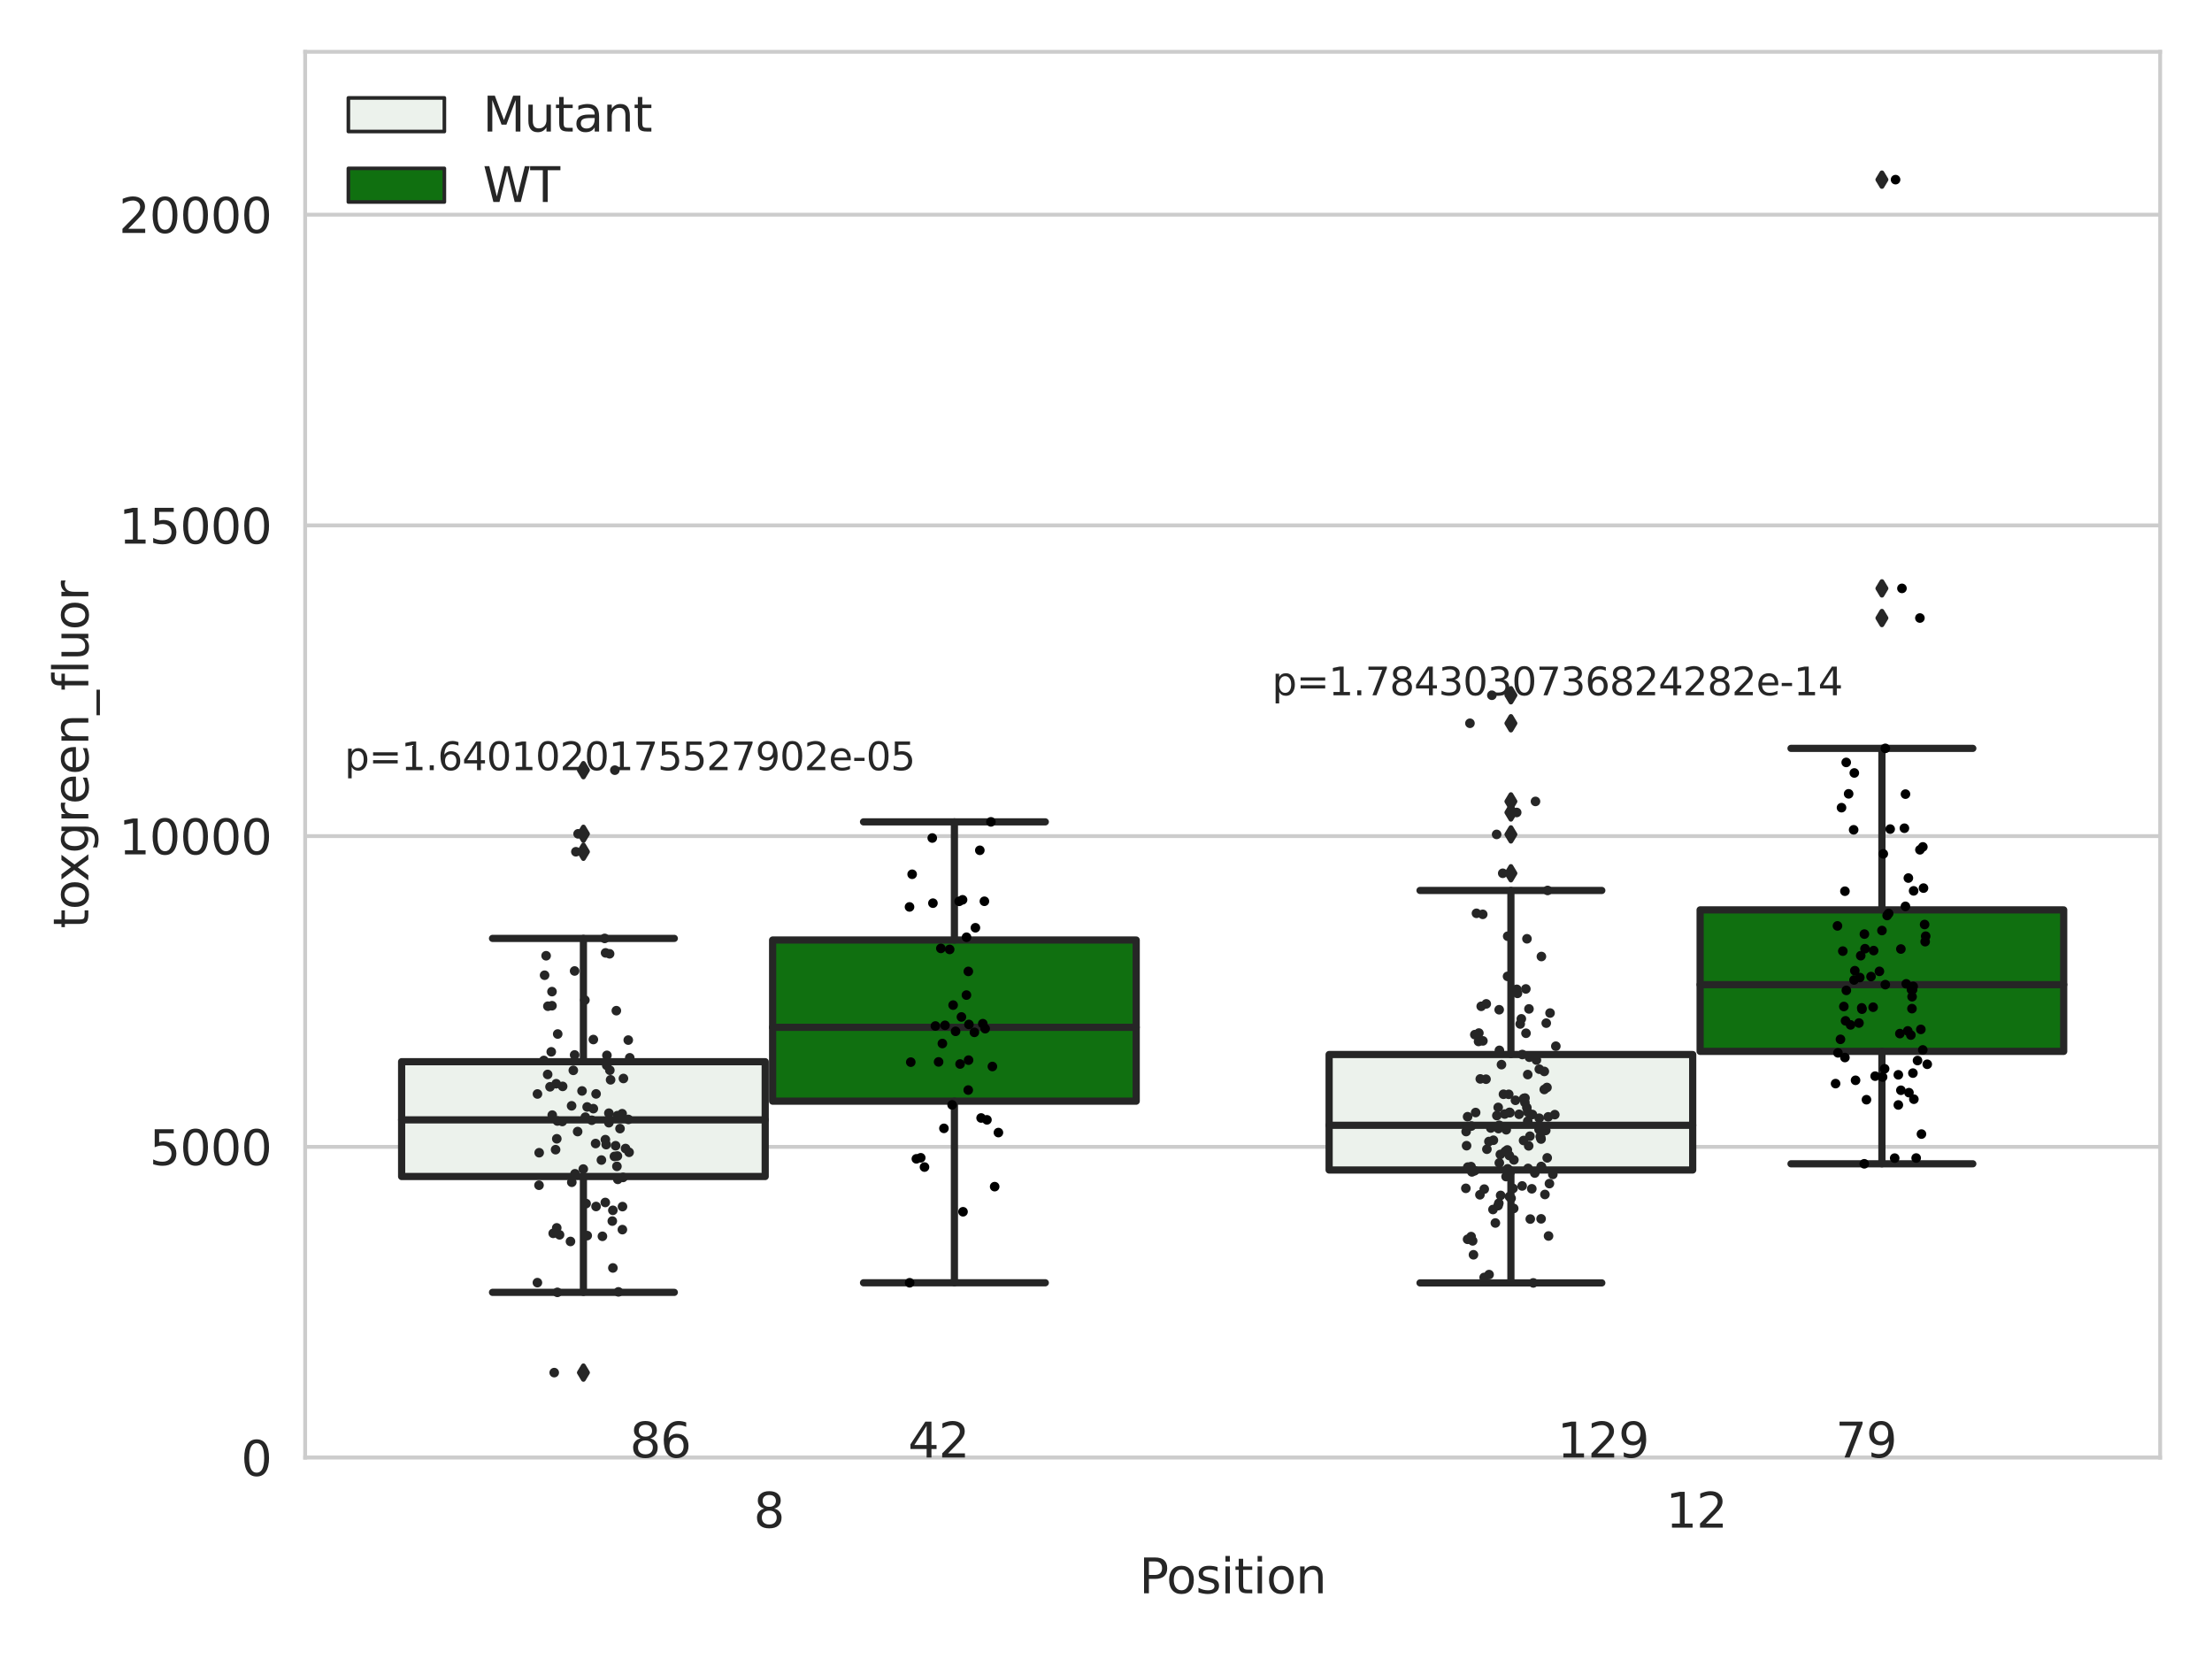 <?xml version="1.0" encoding="utf-8" standalone="no"?>
<!DOCTYPE svg PUBLIC "-//W3C//DTD SVG 1.1//EN"
  "http://www.w3.org/Graphics/SVG/1.1/DTD/svg11.dtd">
<svg xmlns:xlink="http://www.w3.org/1999/xlink" width="460.8pt" height="345.6pt" viewBox="0 0 460.8 345.6" xmlns="http://www.w3.org/2000/svg" version="1.1">
 <defs>
  <style type="text/css">*{stroke-linejoin: round; stroke-linecap: butt}</style>
 </defs>
 <g id="figure_1">
  <g id="patch_1">
   <path d="M 0 345.6 
L 460.8 345.6 
L 460.8 0 
L 0 0 
z
" style="fill: #ffffff"/>
  </g>
  <g id="axes_1">
   <g id="patch_2">
    <path d="M 63.571 303.64 
L 450 303.64 
L 450 10.8 
L 63.571 10.8 
z
" style="fill: #ffffff"/>
   </g>
   <g id="matplotlib.axis_1">
    <g id="xtick_1">
     <g id="text_1">
      <!-- 8 -->
      <g style="fill: #262626" transform="translate(156.997 318.238)scale(0.1 -0.1)">
       <defs>
        <path id="DejaVuSans-38" d="M 2034 2216 
Q 1584 2216 1326 1975 
Q 1069 1734 1069 1313 
Q 1069 891 1326 650 
Q 1584 409 2034 409 
Q 2484 409 2743 651 
Q 3003 894 3003 1313 
Q 3003 1734 2745 1975 
Q 2488 2216 2034 2216 
z
M 1403 2484 
Q 997 2584 770 2862 
Q 544 3141 544 3541 
Q 544 4100 942 4425 
Q 1341 4750 2034 4750 
Q 2731 4750 3128 4425 
Q 3525 4100 3525 3541 
Q 3525 3141 3298 2862 
Q 3072 2584 2669 2484 
Q 3125 2378 3379 2068 
Q 3634 1759 3634 1313 
Q 3634 634 3220 271 
Q 2806 -91 2034 -91 
Q 1263 -91 848 271 
Q 434 634 434 1313 
Q 434 1759 690 2068 
Q 947 2378 1403 2484 
z
M 1172 3481 
Q 1172 3119 1398 2916 
Q 1625 2713 2034 2713 
Q 2441 2713 2670 2916 
Q 2900 3119 2900 3481 
Q 2900 3844 2670 4047 
Q 2441 4250 2034 4250 
Q 1625 4250 1398 4047 
Q 1172 3844 1172 3481 
z
" transform="scale(0.016)"/>
       </defs>
       <use xlink:href="#DejaVuSans-38"/>
      </g>
     </g>
    </g>
    <g id="xtick_2">
     <g id="text_2">
      <!-- 12 -->
      <g style="fill: #262626" transform="translate(347.03 318.238)scale(0.1 -0.1)">
       <defs>
        <path id="DejaVuSans-31" d="M 794 531 
L 1825 531 
L 1825 4091 
L 703 3866 
L 703 4441 
L 1819 4666 
L 2450 4666 
L 2450 531 
L 3481 531 
L 3481 0 
L 794 0 
L 794 531 
z
" transform="scale(0.016)"/>
        <path id="DejaVuSans-32" d="M 1228 531 
L 3431 531 
L 3431 0 
L 469 0 
L 469 531 
Q 828 903 1448 1529 
Q 2069 2156 2228 2338 
Q 2531 2678 2651 2914 
Q 2772 3150 2772 3378 
Q 2772 3750 2511 3984 
Q 2250 4219 1831 4219 
Q 1534 4219 1204 4116 
Q 875 4013 500 3803 
L 500 4441 
Q 881 4594 1212 4672 
Q 1544 4750 1819 4750 
Q 2544 4750 2975 4387 
Q 3406 4025 3406 3419 
Q 3406 3131 3298 2873 
Q 3191 2616 2906 2266 
Q 2828 2175 2409 1742 
Q 1991 1309 1228 531 
z
" transform="scale(0.016)"/>
       </defs>
       <use xlink:href="#DejaVuSans-31"/>
       <use xlink:href="#DejaVuSans-32" x="63.623"/>
      </g>
     </g>
    </g>
    <g id="text_3">
     <!-- Position -->
     <g style="fill: #262626" transform="translate(237.322 331.917)scale(0.1 -0.1)">
      <defs>
       <path id="DejaVuSans-50" d="M 1259 4147 
L 1259 2394 
L 2053 2394 
Q 2494 2394 2734 2622 
Q 2975 2850 2975 3272 
Q 2975 3691 2734 3919 
Q 2494 4147 2053 4147 
L 1259 4147 
z
M 628 4666 
L 2053 4666 
Q 2838 4666 3239 4311 
Q 3641 3956 3641 3272 
Q 3641 2581 3239 2228 
Q 2838 1875 2053 1875 
L 1259 1875 
L 1259 0 
L 628 0 
L 628 4666 
z
" transform="scale(0.016)"/>
       <path id="DejaVuSans-6f" d="M 1959 3097 
Q 1497 3097 1228 2736 
Q 959 2375 959 1747 
Q 959 1119 1226 758 
Q 1494 397 1959 397 
Q 2419 397 2687 759 
Q 2956 1122 2956 1747 
Q 2956 2369 2687 2733 
Q 2419 3097 1959 3097 
z
M 1959 3584 
Q 2709 3584 3137 3096 
Q 3566 2609 3566 1747 
Q 3566 888 3137 398 
Q 2709 -91 1959 -91 
Q 1206 -91 779 398 
Q 353 888 353 1747 
Q 353 2609 779 3096 
Q 1206 3584 1959 3584 
z
" transform="scale(0.016)"/>
       <path id="DejaVuSans-73" d="M 2834 3397 
L 2834 2853 
Q 2591 2978 2328 3040 
Q 2066 3103 1784 3103 
Q 1356 3103 1142 2972 
Q 928 2841 928 2578 
Q 928 2378 1081 2264 
Q 1234 2150 1697 2047 
L 1894 2003 
Q 2506 1872 2764 1633 
Q 3022 1394 3022 966 
Q 3022 478 2636 193 
Q 2250 -91 1575 -91 
Q 1294 -91 989 -36 
Q 684 19 347 128 
L 347 722 
Q 666 556 975 473 
Q 1284 391 1588 391 
Q 1994 391 2212 530 
Q 2431 669 2431 922 
Q 2431 1156 2273 1281 
Q 2116 1406 1581 1522 
L 1381 1569 
Q 847 1681 609 1914 
Q 372 2147 372 2553 
Q 372 3047 722 3315 
Q 1072 3584 1716 3584 
Q 2034 3584 2315 3537 
Q 2597 3491 2834 3397 
z
" transform="scale(0.016)"/>
       <path id="DejaVuSans-69" d="M 603 3500 
L 1178 3500 
L 1178 0 
L 603 0 
L 603 3500 
z
M 603 4863 
L 1178 4863 
L 1178 4134 
L 603 4134 
L 603 4863 
z
" transform="scale(0.016)"/>
       <path id="DejaVuSans-74" d="M 1172 4494 
L 1172 3500 
L 2356 3500 
L 2356 3053 
L 1172 3053 
L 1172 1153 
Q 1172 725 1289 603 
Q 1406 481 1766 481 
L 2356 481 
L 2356 0 
L 1766 0 
Q 1100 0 847 248 
Q 594 497 594 1153 
L 594 3053 
L 172 3053 
L 172 3500 
L 594 3500 
L 594 4494 
L 1172 4494 
z
" transform="scale(0.016)"/>
       <path id="DejaVuSans-6e" d="M 3513 2113 
L 3513 0 
L 2938 0 
L 2938 2094 
Q 2938 2591 2744 2837 
Q 2550 3084 2163 3084 
Q 1697 3084 1428 2787 
Q 1159 2491 1159 1978 
L 1159 0 
L 581 0 
L 581 3500 
L 1159 3500 
L 1159 2956 
Q 1366 3272 1645 3428 
Q 1925 3584 2291 3584 
Q 2894 3584 3203 3211 
Q 3513 2838 3513 2113 
z
" transform="scale(0.016)"/>
      </defs>
      <use xlink:href="#DejaVuSans-50"/>
      <use xlink:href="#DejaVuSans-6f" x="56.678"/>
      <use xlink:href="#DejaVuSans-73" x="117.859"/>
      <use xlink:href="#DejaVuSans-69" x="169.959"/>
      <use xlink:href="#DejaVuSans-74" x="197.742"/>
      <use xlink:href="#DejaVuSans-69" x="236.951"/>
      <use xlink:href="#DejaVuSans-6f" x="264.734"/>
      <use xlink:href="#DejaVuSans-6e" x="325.916"/>
     </g>
    </g>
   </g>
   <g id="matplotlib.axis_2">
    <g id="ytick_1">
     <g id="line2d_1">
      <path d="M 63.571 303.64 
L 450 303.64 
" clip-path="url(#p2a2687cb09)" style="fill: none; stroke: #cccccc; stroke-width: 0.8; stroke-linecap: round"/>
     </g>
     <g id="text_4">
      <!-- 0 -->
      <g style="fill: #262626" transform="translate(50.209 307.439)scale(0.1 -0.1)">
       <defs>
        <path id="DejaVuSans-30" d="M 2034 4250 
Q 1547 4250 1301 3770 
Q 1056 3291 1056 2328 
Q 1056 1369 1301 889 
Q 1547 409 2034 409 
Q 2525 409 2770 889 
Q 3016 1369 3016 2328 
Q 3016 3291 2770 3770 
Q 2525 4250 2034 4250 
z
M 2034 4750 
Q 2819 4750 3233 4129 
Q 3647 3509 3647 2328 
Q 3647 1150 3233 529 
Q 2819 -91 2034 -91 
Q 1250 -91 836 529 
Q 422 1150 422 2328 
Q 422 3509 836 4129 
Q 1250 4750 2034 4750 
z
" transform="scale(0.016)"/>
       </defs>
       <use xlink:href="#DejaVuSans-30"/>
      </g>
     </g>
    </g>
    <g id="ytick_2">
     <g id="line2d_2">
      <path d="M 63.571 238.91 
L 450 238.91 
" clip-path="url(#p2a2687cb09)" style="fill: none; stroke: #cccccc; stroke-width: 0.8; stroke-linecap: round"/>
     </g>
     <g id="text_5">
      <!-- 5000 -->
      <g style="fill: #262626" transform="translate(31.121 242.709)scale(0.1 -0.1)">
       <defs>
        <path id="DejaVuSans-35" d="M 691 4666 
L 3169 4666 
L 3169 4134 
L 1269 4134 
L 1269 2991 
Q 1406 3038 1543 3061 
Q 1681 3084 1819 3084 
Q 2600 3084 3056 2656 
Q 3513 2228 3513 1497 
Q 3513 744 3044 326 
Q 2575 -91 1722 -91 
Q 1428 -91 1123 -41 
Q 819 9 494 109 
L 494 744 
Q 775 591 1075 516 
Q 1375 441 1709 441 
Q 2250 441 2565 725 
Q 2881 1009 2881 1497 
Q 2881 1984 2565 2268 
Q 2250 2553 1709 2553 
Q 1456 2553 1204 2497 
Q 953 2441 691 2322 
L 691 4666 
z
" transform="scale(0.016)"/>
       </defs>
       <use xlink:href="#DejaVuSans-35"/>
       <use xlink:href="#DejaVuSans-30" x="63.623"/>
       <use xlink:href="#DejaVuSans-30" x="127.246"/>
       <use xlink:href="#DejaVuSans-30" x="190.869"/>
      </g>
     </g>
    </g>
    <g id="ytick_3">
     <g id="line2d_3">
      <path d="M 63.571 174.18 
L 450 174.18 
" clip-path="url(#p2a2687cb09)" style="fill: none; stroke: #cccccc; stroke-width: 0.8; stroke-linecap: round"/>
     </g>
     <g id="text_6">
      <!-- 10000 -->
      <g style="fill: #262626" transform="translate(24.759 177.979)scale(0.1 -0.1)">
       <use xlink:href="#DejaVuSans-31"/>
       <use xlink:href="#DejaVuSans-30" x="63.623"/>
       <use xlink:href="#DejaVuSans-30" x="127.246"/>
       <use xlink:href="#DejaVuSans-30" x="190.869"/>
       <use xlink:href="#DejaVuSans-30" x="254.492"/>
      </g>
     </g>
    </g>
    <g id="ytick_4">
     <g id="line2d_4">
      <path d="M 63.571 109.45 
L 450 109.45 
" clip-path="url(#p2a2687cb09)" style="fill: none; stroke: #cccccc; stroke-width: 0.8; stroke-linecap: round"/>
     </g>
     <g id="text_7">
      <!-- 15000 -->
      <g style="fill: #262626" transform="translate(24.759 113.249)scale(0.1 -0.1)">
       <use xlink:href="#DejaVuSans-31"/>
       <use xlink:href="#DejaVuSans-35" x="63.623"/>
       <use xlink:href="#DejaVuSans-30" x="127.246"/>
       <use xlink:href="#DejaVuSans-30" x="190.869"/>
       <use xlink:href="#DejaVuSans-30" x="254.492"/>
      </g>
     </g>
    </g>
    <g id="ytick_5">
     <g id="line2d_5">
      <path d="M 63.571 44.719 
L 450 44.719 
" clip-path="url(#p2a2687cb09)" style="fill: none; stroke: #cccccc; stroke-width: 0.8; stroke-linecap: round"/>
     </g>
     <g id="text_8">
      <!-- 20000 -->
      <g style="fill: #262626" transform="translate(24.759 48.519)scale(0.1 -0.1)">
       <use xlink:href="#DejaVuSans-32"/>
       <use xlink:href="#DejaVuSans-30" x="63.623"/>
       <use xlink:href="#DejaVuSans-30" x="127.246"/>
       <use xlink:href="#DejaVuSans-30" x="190.869"/>
       <use xlink:href="#DejaVuSans-30" x="254.492"/>
      </g>
     </g>
    </g>
    <g id="text_9">
     <!-- toxgreen_fluor -->
     <g style="fill: #262626" transform="translate(18.401 193.415)rotate(-90)scale(0.1 -0.1)">
      <defs>
       <path id="DejaVuSans-78" d="M 3513 3500 
L 2247 1797 
L 3578 0 
L 2900 0 
L 1881 1375 
L 863 0 
L 184 0 
L 1544 1831 
L 300 3500 
L 978 3500 
L 1906 2253 
L 2834 3500 
L 3513 3500 
z
" transform="scale(0.016)"/>
       <path id="DejaVuSans-67" d="M 2906 1791 
Q 2906 2416 2648 2759 
Q 2391 3103 1925 3103 
Q 1463 3103 1205 2759 
Q 947 2416 947 1791 
Q 947 1169 1205 825 
Q 1463 481 1925 481 
Q 2391 481 2648 825 
Q 2906 1169 2906 1791 
z
M 3481 434 
Q 3481 -459 3084 -895 
Q 2688 -1331 1869 -1331 
Q 1566 -1331 1297 -1286 
Q 1028 -1241 775 -1147 
L 775 -588 
Q 1028 -725 1275 -790 
Q 1522 -856 1778 -856 
Q 2344 -856 2625 -561 
Q 2906 -266 2906 331 
L 2906 616 
Q 2728 306 2450 153 
Q 2172 0 1784 0 
Q 1141 0 747 490 
Q 353 981 353 1791 
Q 353 2603 747 3093 
Q 1141 3584 1784 3584 
Q 2172 3584 2450 3431 
Q 2728 3278 2906 2969 
L 2906 3500 
L 3481 3500 
L 3481 434 
z
" transform="scale(0.016)"/>
       <path id="DejaVuSans-72" d="M 2631 2963 
Q 2534 3019 2420 3045 
Q 2306 3072 2169 3072 
Q 1681 3072 1420 2755 
Q 1159 2438 1159 1844 
L 1159 0 
L 581 0 
L 581 3500 
L 1159 3500 
L 1159 2956 
Q 1341 3275 1631 3429 
Q 1922 3584 2338 3584 
Q 2397 3584 2469 3576 
Q 2541 3569 2628 3553 
L 2631 2963 
z
" transform="scale(0.016)"/>
       <path id="DejaVuSans-65" d="M 3597 1894 
L 3597 1613 
L 953 1613 
Q 991 1019 1311 708 
Q 1631 397 2203 397 
Q 2534 397 2845 478 
Q 3156 559 3463 722 
L 3463 178 
Q 3153 47 2828 -22 
Q 2503 -91 2169 -91 
Q 1331 -91 842 396 
Q 353 884 353 1716 
Q 353 2575 817 3079 
Q 1281 3584 2069 3584 
Q 2775 3584 3186 3129 
Q 3597 2675 3597 1894 
z
M 3022 2063 
Q 3016 2534 2758 2815 
Q 2500 3097 2075 3097 
Q 1594 3097 1305 2825 
Q 1016 2553 972 2059 
L 3022 2063 
z
" transform="scale(0.016)"/>
       <path id="DejaVuSans-5f" d="M 3263 -1063 
L 3263 -1509 
L -63 -1509 
L -63 -1063 
L 3263 -1063 
z
" transform="scale(0.016)"/>
       <path id="DejaVuSans-66" d="M 2375 4863 
L 2375 4384 
L 1825 4384 
Q 1516 4384 1395 4259 
Q 1275 4134 1275 3809 
L 1275 3500 
L 2222 3500 
L 2222 3053 
L 1275 3053 
L 1275 0 
L 697 0 
L 697 3053 
L 147 3053 
L 147 3500 
L 697 3500 
L 697 3744 
Q 697 4328 969 4595 
Q 1241 4863 1831 4863 
L 2375 4863 
z
" transform="scale(0.016)"/>
       <path id="DejaVuSans-6c" d="M 603 4863 
L 1178 4863 
L 1178 0 
L 603 0 
L 603 4863 
z
" transform="scale(0.016)"/>
       <path id="DejaVuSans-75" d="M 544 1381 
L 544 3500 
L 1119 3500 
L 1119 1403 
Q 1119 906 1312 657 
Q 1506 409 1894 409 
Q 2359 409 2629 706 
Q 2900 1003 2900 1516 
L 2900 3500 
L 3475 3500 
L 3475 0 
L 2900 0 
L 2900 538 
Q 2691 219 2414 64 
Q 2138 -91 1772 -91 
Q 1169 -91 856 284 
Q 544 659 544 1381 
z
M 1991 3584 
L 1991 3584 
z
" transform="scale(0.016)"/>
      </defs>
      <use xlink:href="#DejaVuSans-74"/>
      <use xlink:href="#DejaVuSans-6f" x="39.209"/>
      <use xlink:href="#DejaVuSans-78" x="97.266"/>
      <use xlink:href="#DejaVuSans-67" x="156.445"/>
      <use xlink:href="#DejaVuSans-72" x="219.922"/>
      <use xlink:href="#DejaVuSans-65" x="258.785"/>
      <use xlink:href="#DejaVuSans-65" x="320.309"/>
      <use xlink:href="#DejaVuSans-6e" x="381.832"/>
      <use xlink:href="#DejaVuSans-5f" x="445.211"/>
      <use xlink:href="#DejaVuSans-66" x="495.211"/>
      <use xlink:href="#DejaVuSans-6c" x="530.416"/>
      <use xlink:href="#DejaVuSans-75" x="558.199"/>
      <use xlink:href="#DejaVuSans-6f" x="621.578"/>
      <use xlink:href="#DejaVuSans-72" x="682.76"/>
     </g>
    </g>
   </g>
   <g id="patch_3">
    <path d="M 83.666 245.088 
L 159.406 245.088 
L 159.406 221.168 
L 83.666 221.168 
L 83.666 245.088 
z
" clip-path="url(#p2a2687cb09)" style="fill: #ecf2ec; stroke: #262626; stroke-width: 1.5; stroke-linejoin: miter"/>
   </g>
   <g id="patch_4">
    <path d="M 160.951 229.393 
L 236.691 229.393 
L 236.691 195.825 
L 160.951 195.825 
L 160.951 229.393 
z
" clip-path="url(#p2a2687cb09)" style="fill: #107010; stroke: #262626; stroke-width: 1.5; stroke-linejoin: miter"/>
   </g>
   <g id="patch_5">
    <path d="M 276.88 243.732 
L 352.62 243.732 
L 352.62 219.676 
L 276.88 219.676 
L 276.88 243.732 
z
" clip-path="url(#p2a2687cb09)" style="fill: #ecf2ec; stroke: #262626; stroke-width: 1.5; stroke-linejoin: miter"/>
   </g>
   <g id="patch_6">
    <path d="M 354.166 219.022 
L 429.906 219.022 
L 429.906 189.546 
L 354.166 189.546 
L 354.166 219.022 
z
" clip-path="url(#p2a2687cb09)" style="fill: #107010; stroke: #262626; stroke-width: 1.5; stroke-linejoin: miter"/>
   </g>
   <g id="patch_7">
    <path d="M 160.178 303.64 
L 160.178 303.64 
L 160.178 303.64 
L 160.178 303.64 
z
" clip-path="url(#p2a2687cb09)" style="fill: #ecf2ec; stroke: #262626; stroke-width: 0.75; stroke-linejoin: miter"/>
   </g>
   <g id="patch_8">
    <path d="M 160.178 303.64 
L 160.178 303.64 
L 160.178 303.64 
L 160.178 303.64 
z
" clip-path="url(#p2a2687cb09)" style="fill: #107010; stroke: #262626; stroke-width: 0.75; stroke-linejoin: miter"/>
   </g>
   <g id="PathCollection_1"/>
   <g id="PathCollection_2"/>
   <g id="line2d_6">
    <path d="M 121.536 245.088 
L 121.536 269.221 
" clip-path="url(#p2a2687cb09)" style="fill: none; stroke: #262626; stroke-width: 1.5; stroke-linecap: round"/>
   </g>
   <g id="line2d_7">
    <path d="M 121.536 221.168 
L 121.536 195.487 
" clip-path="url(#p2a2687cb09)" style="fill: none; stroke: #262626; stroke-width: 1.5; stroke-linecap: round"/>
   </g>
   <g id="line2d_8">
    <path d="M 102.601 269.221 
L 140.471 269.221 
" clip-path="url(#p2a2687cb09)" style="fill: none; stroke: #262626; stroke-width: 1.5; stroke-linecap: round"/>
   </g>
   <g id="line2d_9">
    <path d="M 102.601 195.487 
L 140.471 195.487 
" clip-path="url(#p2a2687cb09)" style="fill: none; stroke: #262626; stroke-width: 1.5; stroke-linecap: round"/>
   </g>
   <g id="line2d_10">
    <defs>
     <path id="m61e3469276" d="M -0 1.414 
L 0.849 0 
L 0 -1.414 
L -0.849 -0 
z
" style="stroke: #262626; stroke-linejoin: miter"/>
    </defs>
    <g clip-path="url(#p2a2687cb09)">
     <use xlink:href="#m61e3469276" x="121.536" y="285.94" style="fill: #262626; stroke: #262626; stroke-linejoin: miter"/>
     <use xlink:href="#m61e3469276" x="121.536" y="177.436" style="fill: #262626; stroke: #262626; stroke-linejoin: miter"/>
     <use xlink:href="#m61e3469276" x="121.536" y="173.699" style="fill: #262626; stroke: #262626; stroke-linejoin: miter"/>
     <use xlink:href="#m61e3469276" x="121.536" y="160.439" style="fill: #262626; stroke: #262626; stroke-linejoin: miter"/>
    </g>
   </g>
   <g id="line2d_11">
    <path d="M 198.821 229.393 
L 198.821 267.226 
" clip-path="url(#p2a2687cb09)" style="fill: none; stroke: #262626; stroke-width: 1.5; stroke-linecap: round"/>
   </g>
   <g id="line2d_12">
    <path d="M 198.821 195.825 
L 198.821 171.211 
" clip-path="url(#p2a2687cb09)" style="fill: none; stroke: #262626; stroke-width: 1.5; stroke-linecap: round"/>
   </g>
   <g id="line2d_13">
    <path d="M 179.886 267.226 
L 217.756 267.226 
" clip-path="url(#p2a2687cb09)" style="fill: none; stroke: #262626; stroke-width: 1.5; stroke-linecap: round"/>
   </g>
   <g id="line2d_14">
    <path d="M 179.886 171.211 
L 217.756 171.211 
" clip-path="url(#p2a2687cb09)" style="fill: none; stroke: #262626; stroke-width: 1.5; stroke-linecap: round"/>
   </g>
   <g id="line2d_15"/>
   <g id="line2d_16">
    <path d="M 314.75 243.732 
L 314.75 267.252 
" clip-path="url(#p2a2687cb09)" style="fill: none; stroke: #262626; stroke-width: 1.5; stroke-linecap: round"/>
   </g>
   <g id="line2d_17">
    <path d="M 314.75 219.676 
L 314.75 185.498 
" clip-path="url(#p2a2687cb09)" style="fill: none; stroke: #262626; stroke-width: 1.5; stroke-linecap: round"/>
   </g>
   <g id="line2d_18">
    <path d="M 295.815 267.252 
L 333.685 267.252 
" clip-path="url(#p2a2687cb09)" style="fill: none; stroke: #262626; stroke-width: 1.5; stroke-linecap: round"/>
   </g>
   <g id="line2d_19">
    <path d="M 295.815 185.498 
L 333.685 185.498 
" clip-path="url(#p2a2687cb09)" style="fill: none; stroke: #262626; stroke-width: 1.5; stroke-linecap: round"/>
   </g>
   <g id="line2d_20">
    <g clip-path="url(#p2a2687cb09)">
     <use xlink:href="#m61e3469276" x="314.75" y="166.951" style="fill: #262626; stroke: #262626; stroke-linejoin: miter"/>
     <use xlink:href="#m61e3469276" x="314.75" y="144.833" style="fill: #262626; stroke: #262626; stroke-linejoin: miter"/>
     <use xlink:href="#m61e3469276" x="314.75" y="173.821" style="fill: #262626; stroke: #262626; stroke-linejoin: miter"/>
     <use xlink:href="#m61e3469276" x="314.75" y="169.252" style="fill: #262626; stroke: #262626; stroke-linejoin: miter"/>
     <use xlink:href="#m61e3469276" x="314.75" y="181.92" style="fill: #262626; stroke: #262626; stroke-linejoin: miter"/>
     <use xlink:href="#m61e3469276" x="314.75" y="150.671" style="fill: #262626; stroke: #262626; stroke-linejoin: miter"/>
    </g>
   </g>
   <g id="line2d_21">
    <path d="M 392.036 219.022 
L 392.036 242.439 
" clip-path="url(#p2a2687cb09)" style="fill: none; stroke: #262626; stroke-width: 1.5; stroke-linecap: round"/>
   </g>
   <g id="line2d_22">
    <path d="M 392.036 189.546 
L 392.036 155.9 
" clip-path="url(#p2a2687cb09)" style="fill: none; stroke: #262626; stroke-width: 1.5; stroke-linecap: round"/>
   </g>
   <g id="line2d_23">
    <path d="M 373.101 242.439 
L 410.971 242.439 
" clip-path="url(#p2a2687cb09)" style="fill: none; stroke: #262626; stroke-width: 1.5; stroke-linecap: round"/>
   </g>
   <g id="line2d_24">
    <path d="M 373.101 155.9 
L 410.971 155.9 
" clip-path="url(#p2a2687cb09)" style="fill: none; stroke: #262626; stroke-width: 1.5; stroke-linecap: round"/>
   </g>
   <g id="line2d_25">
    <g clip-path="url(#p2a2687cb09)">
     <use xlink:href="#m61e3469276" x="392.036" y="37.422" style="fill: #262626; stroke: #262626; stroke-linejoin: miter"/>
     <use xlink:href="#m61e3469276" x="392.036" y="122.572" style="fill: #262626; stroke: #262626; stroke-linejoin: miter"/>
     <use xlink:href="#m61e3469276" x="392.036" y="128.746" style="fill: #262626; stroke: #262626; stroke-linejoin: miter"/>
    </g>
   </g>
   <g id="line2d_26">
    <path d="M 83.666 233.283 
L 159.406 233.283 
" clip-path="url(#p2a2687cb09)" style="fill: none; stroke: #262626; stroke-width: 1.5; stroke-linecap: round"/>
   </g>
   <g id="line2d_27">
    <path d="M 160.951 214.012 
L 236.691 214.012 
" clip-path="url(#p2a2687cb09)" style="fill: none; stroke: #262626; stroke-width: 1.5; stroke-linecap: round"/>
   </g>
   <g id="line2d_28">
    <path d="M 276.88 234.418 
L 352.62 234.418 
" clip-path="url(#p2a2687cb09)" style="fill: none; stroke: #262626; stroke-width: 1.5; stroke-linecap: round"/>
   </g>
   <g id="line2d_29">
    <path d="M 354.166 205.119 
L 429.906 205.119 
" clip-path="url(#p2a2687cb09)" style="fill: none; stroke: #262626; stroke-width: 1.5; stroke-linecap: round"/>
   </g>
   <g id="patch_9">
    <path d="M 63.571 303.64 
L 63.571 10.8 
" style="fill: none; stroke: #cccccc; stroke-width: 0.8; stroke-linejoin: miter; stroke-linecap: square"/>
   </g>
   <g id="patch_10">
    <path d="M 450 303.64 
L 450 10.8 
" style="fill: none; stroke: #cccccc; stroke-width: 0.8; stroke-linejoin: miter; stroke-linecap: square"/>
   </g>
   <g id="patch_11">
    <path d="M 63.571 303.64 
L 450 303.64 
" style="fill: none; stroke: #cccccc; stroke-width: 0.8; stroke-linejoin: miter; stroke-linecap: square"/>
   </g>
   <g id="patch_12">
    <path d="M 63.571 10.8 
L 450 10.8 
" style="fill: none; stroke: #cccccc; stroke-width: 0.8; stroke-linejoin: miter; stroke-linecap: square"/>
   </g>
   <g id="PathCollection_3">
    <defs>
     <path id="C0_0_9b3c572357" d="M 0 1 
C 0.265 1 0.52 0.895 0.707 0.707 
C 0.895 0.52 1 0.265 1 -0 
C 1 -0.265 0.895 -0.52 0.707 -0.707 
C 0.52 -0.895 0.265 -1 0 -1 
C -0.265 -1 -0.52 -0.895 -0.707 -0.707 
C -0.895 -0.52 -1 -0.265 -1 0 
C -1 0.265 -0.895 0.52 -0.707 0.707 
C -0.52 0.895 -0.265 1 0 1 
z
"/>
    </defs>
    <g clip-path="url(#p2a2687cb09)">
     <use xlink:href="#C0_0_9b3c572357" x="124.17" y="251.333" style="fill: #262626"/>
    </g>
    <g clip-path="url(#p2a2687cb09)">
     <use xlink:href="#C0_0_9b3c572357" x="113.45" y="203.156" style="fill: #262626"/>
    </g>
    <g clip-path="url(#p2a2687cb09)">
     <use xlink:href="#C0_0_9b3c572357" x="128.397" y="210.542" style="fill: #262626"/>
    </g>
    <g clip-path="url(#p2a2687cb09)">
     <use xlink:href="#C0_0_9b3c572357" x="113.766" y="199.102" style="fill: #262626"/>
    </g>
    <g clip-path="url(#p2a2687cb09)">
     <use xlink:href="#C0_0_9b3c572357" x="111.951" y="267.198" style="fill: #262626"/>
    </g>
    <g clip-path="url(#p2a2687cb09)">
     <use xlink:href="#C0_0_9b3c572357" x="115.98" y="255.786" style="fill: #262626"/>
    </g>
    <g clip-path="url(#p2a2687cb09)">
     <use xlink:href="#C0_0_9b3c572357" x="126.094" y="250.494" style="fill: #262626"/>
    </g>
    <g clip-path="url(#p2a2687cb09)">
     <use xlink:href="#C0_0_9b3c572357" x="122.313" y="230.597" style="fill: #262626"/>
    </g>
    <g clip-path="url(#p2a2687cb09)">
     <use xlink:href="#C0_0_9b3c572357" x="122.097" y="250.726" style="fill: #262626"/>
    </g>
    <g clip-path="url(#p2a2687cb09)">
     <use xlink:href="#C0_0_9b3c572357" x="129.791" y="245.278" style="fill: #262626"/>
    </g>
    <g clip-path="url(#p2a2687cb09)">
     <use xlink:href="#C0_0_9b3c572357" x="124.074" y="238.218" style="fill: #262626"/>
    </g>
    <g clip-path="url(#p2a2687cb09)">
     <use xlink:href="#C0_0_9b3c572357" x="130.906" y="233.195" style="fill: #262626"/>
    </g>
    <g clip-path="url(#p2a2687cb09)">
     <use xlink:href="#C0_0_9b3c572357" x="125.496" y="257.547" style="fill: #262626"/>
    </g>
    <g clip-path="url(#p2a2687cb09)">
     <use xlink:href="#C0_0_9b3c572357" x="112.285" y="246.904" style="fill: #262626"/>
    </g>
    <g clip-path="url(#p2a2687cb09)">
     <use xlink:href="#C0_0_9b3c572357" x="129.655" y="256.152" style="fill: #262626"/>
    </g>
    <g clip-path="url(#p2a2687cb09)">
     <use xlink:href="#C0_0_9b3c572357" x="122.33" y="257.399" style="fill: #262626"/>
    </g>
    <g clip-path="url(#p2a2687cb09)">
     <use xlink:href="#C0_0_9b3c572357" x="121.843" y="208.34" style="fill: #262626"/>
    </g>
    <g clip-path="url(#p2a2687cb09)">
     <use xlink:href="#C0_0_9b3c572357" x="119.787" y="244.516" style="fill: #262626"/>
    </g>
    <g clip-path="url(#p2a2687cb09)">
     <use xlink:href="#C0_0_9b3c572357" x="129.605" y="232.004" style="fill: #262626"/>
    </g>
    <g clip-path="url(#p2a2687cb09)">
     <use xlink:href="#C0_0_9b3c572357" x="118.842" y="258.617" style="fill: #262626"/>
    </g>
    <g clip-path="url(#p2a2687cb09)">
     <use xlink:href="#C0_0_9b3c572357" x="127.994" y="240.903" style="fill: #262626"/>
    </g>
    <g clip-path="url(#p2a2687cb09)">
     <use xlink:href="#C0_0_9b3c572357" x="114.58" y="226.401" style="fill: #262626"/>
    </g>
    <g clip-path="url(#p2a2687cb09)">
     <use xlink:href="#C0_0_9b3c572357" x="112.32" y="240.133" style="fill: #262626"/>
    </g>
    <g clip-path="url(#p2a2687cb09)">
     <use xlink:href="#C0_0_9b3c572357" x="131.054" y="240.045" style="fill: #262626"/>
    </g>
    <g clip-path="url(#p2a2687cb09)">
     <use xlink:href="#C0_0_9b3c572357" x="119.967" y="177.436" style="fill: #262626"/>
    </g>
    <g clip-path="url(#p2a2687cb09)">
     <use xlink:href="#C0_0_9b3c572357" x="121.508" y="243.535" style="fill: #262626"/>
    </g>
    <g clip-path="url(#p2a2687cb09)">
     <use xlink:href="#C0_0_9b3c572357" x="114.988" y="209.51" style="fill: #262626"/>
    </g>
    <g clip-path="url(#p2a2687cb09)">
     <use xlink:href="#C0_0_9b3c572357" x="117.136" y="233.624" style="fill: #262626"/>
    </g>
    <g clip-path="url(#p2a2687cb09)">
     <use xlink:href="#C0_0_9b3c572357" x="115.241" y="256.928" style="fill: #262626"/>
    </g>
    <g clip-path="url(#p2a2687cb09)">
     <use xlink:href="#C0_0_9b3c572357" x="116.114" y="269.221" style="fill: #262626"/>
    </g>
    <g clip-path="url(#p2a2687cb09)">
     <use xlink:href="#C0_0_9b3c572357" x="115.74" y="239.496" style="fill: #262626"/>
    </g>
    <g clip-path="url(#p2a2687cb09)">
     <use xlink:href="#C0_0_9b3c572357" x="128.612" y="232.411" style="fill: #262626"/>
    </g>
    <g clip-path="url(#p2a2687cb09)">
     <use xlink:href="#C0_0_9b3c572357" x="126.112" y="237.408" style="fill: #262626"/>
    </g>
    <g clip-path="url(#p2a2687cb09)">
     <use xlink:href="#C0_0_9b3c572357" x="126.28" y="238.444" style="fill: #262626"/>
    </g>
    <g clip-path="url(#p2a2687cb09)">
     <use xlink:href="#C0_0_9b3c572357" x="114.836" y="219.114" style="fill: #262626"/>
    </g>
    <g clip-path="url(#p2a2687cb09)">
     <use xlink:href="#C0_0_9b3c572357" x="123.606" y="230.949" style="fill: #262626"/>
    </g>
    <g clip-path="url(#p2a2687cb09)">
     <use xlink:href="#C0_0_9b3c572357" x="115.455" y="285.94" style="fill: #262626"/>
    </g>
    <g clip-path="url(#p2a2687cb09)">
     <use xlink:href="#C0_0_9b3c572357" x="126.152" y="198.504" style="fill: #262626"/>
    </g>
    <g clip-path="url(#p2a2687cb09)">
     <use xlink:href="#C0_0_9b3c572357" x="115.991" y="237.229" style="fill: #262626"/>
    </g>
    <g clip-path="url(#p2a2687cb09)">
     <use xlink:href="#C0_0_9b3c572357" x="123.606" y="216.554" style="fill: #262626"/>
    </g>
    <g clip-path="url(#p2a2687cb09)">
     <use xlink:href="#C0_0_9b3c572357" x="129.161" y="235.109" style="fill: #262626"/>
    </g>
    <g clip-path="url(#p2a2687cb09)">
     <use xlink:href="#C0_0_9b3c572357" x="126.993" y="198.693" style="fill: #262626"/>
    </g>
    <g clip-path="url(#p2a2687cb09)">
     <use xlink:href="#C0_0_9b3c572357" x="127.04" y="222.947" style="fill: #262626"/>
    </g>
    <g clip-path="url(#p2a2687cb09)">
     <use xlink:href="#C0_0_9b3c572357" x="121.247" y="227.264" style="fill: #262626"/>
    </g>
    <g clip-path="url(#p2a2687cb09)">
     <use xlink:href="#C0_0_9b3c572357" x="128.832" y="269.119" style="fill: #262626"/>
    </g>
    <g clip-path="url(#p2a2687cb09)">
     <use xlink:href="#C0_0_9b3c572357" x="128.695" y="245.68" style="fill: #262626"/>
    </g>
    <g clip-path="url(#p2a2687cb09)">
     <use xlink:href="#C0_0_9b3c572357" x="113.298" y="220.914" style="fill: #262626"/>
    </g>
    <g clip-path="url(#p2a2687cb09)">
     <use xlink:href="#C0_0_9b3c572357" x="111.963" y="227.895" style="fill: #262626"/>
    </g>
    <g clip-path="url(#p2a2687cb09)">
     <use xlink:href="#C0_0_9b3c572357" x="114.135" y="209.612" style="fill: #262626"/>
    </g>
    <g clip-path="url(#p2a2687cb09)">
     <use xlink:href="#C0_0_9b3c572357" x="116.181" y="215.404" style="fill: #262626"/>
    </g>
    <g clip-path="url(#p2a2687cb09)">
     <use xlink:href="#C0_0_9b3c572357" x="126.84" y="231.893" style="fill: #262626"/>
    </g>
    <g clip-path="url(#p2a2687cb09)">
     <use xlink:href="#C0_0_9b3c572357" x="119.074" y="230.362" style="fill: #262626"/>
    </g>
    <g clip-path="url(#p2a2687cb09)">
     <use xlink:href="#C0_0_9b3c572357" x="115.044" y="232.298" style="fill: #262626"/>
    </g>
    <g clip-path="url(#p2a2687cb09)">
     <use xlink:href="#C0_0_9b3c572357" x="125.969" y="195.487" style="fill: #262626"/>
    </g>
    <g clip-path="url(#p2a2687cb09)">
     <use xlink:href="#C0_0_9b3c572357" x="126.393" y="221.93" style="fill: #262626"/>
    </g>
    <g clip-path="url(#p2a2687cb09)">
     <use xlink:href="#C0_0_9b3c572357" x="129.873" y="224.669" style="fill: #262626"/>
    </g>
    <g clip-path="url(#p2a2687cb09)">
     <use xlink:href="#C0_0_9b3c572357" x="120.332" y="235.727" style="fill: #262626"/>
    </g>
    <g clip-path="url(#p2a2687cb09)">
     <use xlink:href="#C0_0_9b3c572357" x="129.678" y="251.358" style="fill: #262626"/>
    </g>
    <g clip-path="url(#p2a2687cb09)">
     <use xlink:href="#C0_0_9b3c572357" x="128.515" y="242.969" style="fill: #262626"/>
    </g>
    <g clip-path="url(#p2a2687cb09)">
     <use xlink:href="#C0_0_9b3c572357" x="131.191" y="220.36" style="fill: #262626"/>
    </g>
    <g clip-path="url(#p2a2687cb09)">
     <use xlink:href="#C0_0_9b3c572357" x="130.879" y="216.67" style="fill: #262626"/>
    </g>
    <g clip-path="url(#p2a2687cb09)">
     <use xlink:href="#C0_0_9b3c572357" x="123.274" y="233.371" style="fill: #262626"/>
    </g>
    <g clip-path="url(#p2a2687cb09)">
     <use xlink:href="#C0_0_9b3c572357" x="116.566" y="257.235" style="fill: #262626"/>
    </g>
    <g clip-path="url(#p2a2687cb09)">
     <use xlink:href="#C0_0_9b3c572357" x="127.554" y="254.373" style="fill: #262626"/>
    </g>
    <g clip-path="url(#p2a2687cb09)">
     <use xlink:href="#C0_0_9b3c572357" x="117.211" y="226.315" style="fill: #262626"/>
    </g>
    <g clip-path="url(#p2a2687cb09)">
     <use xlink:href="#C0_0_9b3c572357" x="119.706" y="219.763" style="fill: #262626"/>
    </g>
    <g clip-path="url(#p2a2687cb09)">
     <use xlink:href="#C0_0_9b3c572357" x="116.112" y="233.521" style="fill: #262626"/>
    </g>
    <g clip-path="url(#p2a2687cb09)">
     <use xlink:href="#C0_0_9b3c572357" x="125.286" y="241.661" style="fill: #262626"/>
    </g>
    <g clip-path="url(#p2a2687cb09)">
     <use xlink:href="#C0_0_9b3c572357" x="128.62" y="240.818" style="fill: #262626"/>
    </g>
    <g clip-path="url(#p2a2687cb09)">
     <use xlink:href="#C0_0_9b3c572357" x="128.243" y="238.676" style="fill: #262626"/>
    </g>
    <g clip-path="url(#p2a2687cb09)">
     <use xlink:href="#C0_0_9b3c572357" x="119.703" y="202.272" style="fill: #262626"/>
    </g>
    <g clip-path="url(#p2a2687cb09)">
     <use xlink:href="#C0_0_9b3c572357" x="126.432" y="219.85" style="fill: #262626"/>
    </g>
    <g clip-path="url(#p2a2687cb09)">
     <use xlink:href="#C0_0_9b3c572357" x="119.431" y="222.974" style="fill: #262626"/>
    </g>
    <g clip-path="url(#p2a2687cb09)">
     <use xlink:href="#C0_0_9b3c572357" x="119.117" y="246.285" style="fill: #262626"/>
    </g>
    <g clip-path="url(#p2a2687cb09)">
     <use xlink:href="#C0_0_9b3c572357" x="130.311" y="239.256" style="fill: #262626"/>
    </g>
    <g clip-path="url(#p2a2687cb09)">
     <use xlink:href="#C0_0_9b3c572357" x="127.198" y="224.945" style="fill: #262626"/>
    </g>
    <g clip-path="url(#p2a2687cb09)">
     <use xlink:href="#C0_0_9b3c572357" x="120.429" y="173.699" style="fill: #262626"/>
    </g>
    <g clip-path="url(#p2a2687cb09)">
     <use xlink:href="#C0_0_9b3c572357" x="127.669" y="252.129" style="fill: #262626"/>
    </g>
    <g clip-path="url(#p2a2687cb09)">
     <use xlink:href="#C0_0_9b3c572357" x="124.174" y="227.878" style="fill: #262626"/>
    </g>
    <g clip-path="url(#p2a2687cb09)">
     <use xlink:href="#C0_0_9b3c572357" x="128.084" y="160.439" style="fill: #262626"/>
    </g>
    <g clip-path="url(#p2a2687cb09)">
     <use xlink:href="#C0_0_9b3c572357" x="114.089" y="223.827" style="fill: #262626"/>
    </g>
    <g clip-path="url(#p2a2687cb09)">
     <use xlink:href="#C0_0_9b3c572357" x="121.935" y="232.725" style="fill: #262626"/>
    </g>
    <g clip-path="url(#p2a2687cb09)">
     <use xlink:href="#C0_0_9b3c572357" x="115.868" y="225.759" style="fill: #262626"/>
    </g>
    <g clip-path="url(#p2a2687cb09)">
     <use xlink:href="#C0_0_9b3c572357" x="127.676" y="264.136" style="fill: #262626"/>
    </g>
    <g clip-path="url(#p2a2687cb09)">
     <use xlink:href="#C0_0_9b3c572357" x="114.99" y="206.571" style="fill: #262626"/>
    </g>
    <g clip-path="url(#p2a2687cb09)">
     <use xlink:href="#C0_0_9b3c572357" x="126.841" y="233.884" style="fill: #262626"/>
    </g>
   </g>
   <g id="PathCollection_4">
    <defs>
     <path id="C1_0_395bf26c72" d="M 0 1 
C 0.265 1 0.52 0.895 0.707 0.707 
C 0.895 0.52 1 0.265 1 -0 
C 1 -0.265 0.895 -0.52 0.707 -0.707 
C 0.52 -0.895 0.265 -1 0 -1 
C -0.265 -1 -0.52 -0.895 -0.707 -0.707 
C -0.895 -0.52 -1 -0.265 -1 0 
C -1 0.265 -0.895 0.52 -0.707 0.707 
C -0.52 0.895 -0.265 1 0 1 
z
"/>
    </defs>
    <g clip-path="url(#p2a2687cb09)">
     <use xlink:href="#C1_0_395bf26c72" x="196.865" y="213.593"/>
    </g>
    <g clip-path="url(#p2a2687cb09)">
     <use xlink:href="#C1_0_395bf26c72" x="189.495" y="267.226"/>
    </g>
    <g clip-path="url(#p2a2687cb09)">
     <use xlink:href="#C1_0_395bf26c72" x="205.229" y="214.292"/>
    </g>
    <g clip-path="url(#p2a2687cb09)">
     <use xlink:href="#C1_0_395bf26c72" x="189.73" y="221.264"/>
    </g>
    <g clip-path="url(#p2a2687cb09)">
     <use xlink:href="#C1_0_395bf26c72" x="201.768" y="220.847"/>
    </g>
    <g clip-path="url(#p2a2687cb09)">
     <use xlink:href="#C1_0_395bf26c72" x="201.703" y="227.079"/>
    </g>
    <g clip-path="url(#p2a2687cb09)">
     <use xlink:href="#C1_0_395bf26c72" x="195.998" y="197.57"/>
    </g>
    <g clip-path="url(#p2a2687cb09)">
     <use xlink:href="#C1_0_395bf26c72" x="202.985" y="215.057"/>
    </g>
    <g clip-path="url(#p2a2687cb09)">
     <use xlink:href="#C1_0_395bf26c72" x="201.72" y="202.363"/>
    </g>
    <g clip-path="url(#p2a2687cb09)">
     <use xlink:href="#C1_0_395bf26c72" x="199.064" y="214.845"/>
    </g>
    <g clip-path="url(#p2a2687cb09)">
     <use xlink:href="#C1_0_395bf26c72" x="199.808" y="187.766"/>
    </g>
    <g clip-path="url(#p2a2687cb09)">
     <use xlink:href="#C1_0_395bf26c72" x="198.345" y="230.165"/>
    </g>
    <g clip-path="url(#p2a2687cb09)">
     <use xlink:href="#C1_0_395bf26c72" x="190.898" y="241.407"/>
    </g>
    <g clip-path="url(#p2a2687cb09)">
     <use xlink:href="#C1_0_395bf26c72" x="201.326" y="207.292"/>
    </g>
    <g clip-path="url(#p2a2687cb09)">
     <use xlink:href="#C1_0_395bf26c72" x="190.017" y="182.125"/>
    </g>
    <g clip-path="url(#p2a2687cb09)">
     <use xlink:href="#C1_0_395bf26c72" x="194.859" y="213.733"/>
    </g>
    <g clip-path="url(#p2a2687cb09)">
     <use xlink:href="#C1_0_395bf26c72" x="189.471" y="188.931"/>
    </g>
    <g clip-path="url(#p2a2687cb09)">
     <use xlink:href="#C1_0_395bf26c72" x="200.52" y="187.447"/>
    </g>
    <g clip-path="url(#p2a2687cb09)">
     <use xlink:href="#C1_0_395bf26c72" x="206.429" y="171.211"/>
    </g>
    <g clip-path="url(#p2a2687cb09)">
     <use xlink:href="#C1_0_395bf26c72" x="197.833" y="197.783"/>
    </g>
    <g clip-path="url(#p2a2687cb09)">
     <use xlink:href="#C1_0_395bf26c72" x="200.004" y="221.65"/>
    </g>
    <g clip-path="url(#p2a2687cb09)">
     <use xlink:href="#C1_0_395bf26c72" x="205.069" y="187.751"/>
    </g>
    <g clip-path="url(#p2a2687cb09)">
     <use xlink:href="#C1_0_395bf26c72" x="198.553" y="209.382"/>
    </g>
    <g clip-path="url(#p2a2687cb09)">
     <use xlink:href="#C1_0_395bf26c72" x="200.614" y="252.432"/>
    </g>
    <g clip-path="url(#p2a2687cb09)">
     <use xlink:href="#C1_0_395bf26c72" x="205.598" y="233.284"/>
    </g>
    <g clip-path="url(#p2a2687cb09)">
     <use xlink:href="#C1_0_395bf26c72" x="194.346" y="188.145"/>
    </g>
    <g clip-path="url(#p2a2687cb09)">
     <use xlink:href="#C1_0_395bf26c72" x="201.845" y="213.408"/>
    </g>
    <g clip-path="url(#p2a2687cb09)">
     <use xlink:href="#C1_0_395bf26c72" x="192.59" y="243.123"/>
    </g>
    <g clip-path="url(#p2a2687cb09)">
     <use xlink:href="#C1_0_395bf26c72" x="200.283" y="211.853"/>
    </g>
    <g clip-path="url(#p2a2687cb09)">
     <use xlink:href="#C1_0_395bf26c72" x="195.526" y="221.216"/>
    </g>
    <g clip-path="url(#p2a2687cb09)">
     <use xlink:href="#C1_0_395bf26c72" x="196.639" y="235.058"/>
    </g>
    <g clip-path="url(#p2a2687cb09)">
     <use xlink:href="#C1_0_395bf26c72" x="191.807" y="241.187"/>
    </g>
    <g clip-path="url(#p2a2687cb09)">
     <use xlink:href="#C1_0_395bf26c72" x="201.346" y="195.243"/>
    </g>
    <g clip-path="url(#p2a2687cb09)">
     <use xlink:href="#C1_0_395bf26c72" x="194.208" y="174.573"/>
    </g>
    <g clip-path="url(#p2a2687cb09)">
     <use xlink:href="#C1_0_395bf26c72" x="204.382" y="232.894"/>
    </g>
    <g clip-path="url(#p2a2687cb09)">
     <use xlink:href="#C1_0_395bf26c72" x="207.207" y="247.198"/>
    </g>
    <g clip-path="url(#p2a2687cb09)">
     <use xlink:href="#C1_0_395bf26c72" x="206.734" y="222.17"/>
    </g>
    <g clip-path="url(#p2a2687cb09)">
     <use xlink:href="#C1_0_395bf26c72" x="204.734" y="213.251"/>
    </g>
    <g clip-path="url(#p2a2687cb09)">
     <use xlink:href="#C1_0_395bf26c72" x="207.989" y="235.936"/>
    </g>
    <g clip-path="url(#p2a2687cb09)">
     <use xlink:href="#C1_0_395bf26c72" x="204.115" y="177.132"/>
    </g>
    <g clip-path="url(#p2a2687cb09)">
     <use xlink:href="#C1_0_395bf26c72" x="203.196" y="193.269"/>
    </g>
    <g clip-path="url(#p2a2687cb09)">
     <use xlink:href="#C1_0_395bf26c72" x="196.314" y="217.385"/>
    </g>
   </g>
   <g id="PathCollection_5">
    <defs>
     <path id="C2_0_15dad05711" d="M 0 1 
C 0.265 1 0.52 0.895 0.707 0.707 
C 0.895 0.52 1 0.265 1 -0 
C 1 -0.265 0.895 -0.52 0.707 -0.707 
C 0.52 -0.895 0.265 -1 0 -1 
C -0.265 -1 -0.52 -0.895 -0.707 -0.707 
C -0.895 -0.52 -1 -0.265 -1 0 
C -1 0.265 -0.895 0.52 -0.707 0.707 
C -0.52 0.895 -0.265 1 0 1 
z
"/>
    </defs>
    <g clip-path="url(#p2a2687cb09)">
     <use xlink:href="#C2_0_15dad05711" x="320.613" y="235.292" style="fill: #262626"/>
    </g>
    <g clip-path="url(#p2a2687cb09)">
     <use xlink:href="#C2_0_15dad05711" x="311.102" y="237.531" style="fill: #262626"/>
    </g>
    <g clip-path="url(#p2a2687cb09)">
     <use xlink:href="#C2_0_15dad05711" x="318.596" y="220.234" style="fill: #262626"/>
    </g>
    <g clip-path="url(#p2a2687cb09)">
     <use xlink:href="#C2_0_15dad05711" x="318.071" y="230.733" style="fill: #262626"/>
    </g>
    <g clip-path="url(#p2a2687cb09)">
     <use xlink:href="#C2_0_15dad05711" x="312.102" y="230.692" style="fill: #262626"/>
    </g>
    <g clip-path="url(#p2a2687cb09)">
     <use xlink:href="#C2_0_15dad05711" x="305.363" y="247.55" style="fill: #262626"/>
    </g>
    <g clip-path="url(#p2a2687cb09)">
     <use xlink:href="#C2_0_15dad05711" x="321.059" y="242.998" style="fill: #262626"/>
    </g>
    <g clip-path="url(#p2a2687cb09)">
     <use xlink:href="#C2_0_15dad05711" x="306.953" y="261.394" style="fill: #262626"/>
    </g>
    <g clip-path="url(#p2a2687cb09)">
     <use xlink:href="#C2_0_15dad05711" x="311.822" y="232.396" style="fill: #262626"/>
    </g>
    <g clip-path="url(#p2a2687cb09)">
     <use xlink:href="#C2_0_15dad05711" x="320.667" y="222.73" style="fill: #262626"/>
    </g>
    <g clip-path="url(#p2a2687cb09)">
     <use xlink:href="#C2_0_15dad05711" x="316.117" y="206.936" style="fill: #262626"/>
    </g>
    <g clip-path="url(#p2a2687cb09)">
     <use xlink:href="#C2_0_15dad05711" x="310.557" y="234.989" style="fill: #262626"/>
    </g>
    <g clip-path="url(#p2a2687cb09)">
     <use xlink:href="#C2_0_15dad05711" x="306.782" y="258.495" style="fill: #262626"/>
    </g>
    <g clip-path="url(#p2a2687cb09)">
     <use xlink:href="#C2_0_15dad05711" x="315.373" y="241.627" style="fill: #262626"/>
    </g>
    <g clip-path="url(#p2a2687cb09)">
     <use xlink:href="#C2_0_15dad05711" x="307.573" y="190.259" style="fill: #262626"/>
    </g>
    <g clip-path="url(#p2a2687cb09)">
     <use xlink:href="#C2_0_15dad05711" x="317.684" y="228.747" style="fill: #262626"/>
    </g>
    <g clip-path="url(#p2a2687cb09)">
     <use xlink:href="#C2_0_15dad05711" x="308.076" y="215.206" style="fill: #262626"/>
    </g>
    <g clip-path="url(#p2a2687cb09)">
     <use xlink:href="#C2_0_15dad05711" x="308.37" y="224.758" style="fill: #262626"/>
    </g>
    <g clip-path="url(#p2a2687cb09)">
     <use xlink:href="#C2_0_15dad05711" x="310.201" y="265.518" style="fill: #262626"/>
    </g>
    <g clip-path="url(#p2a2687cb09)">
     <use xlink:href="#C2_0_15dad05711" x="319.87" y="166.951" style="fill: #262626"/>
    </g>
    <g clip-path="url(#p2a2687cb09)">
     <use xlink:href="#C2_0_15dad05711" x="314.317" y="243.732" style="fill: #262626"/>
    </g>
    <g clip-path="url(#p2a2687cb09)">
     <use xlink:href="#C2_0_15dad05711" x="314.007" y="239.553" style="fill: #262626"/>
    </g>
    <g clip-path="url(#p2a2687cb09)">
     <use xlink:href="#C2_0_15dad05711" x="322.311" y="241.199" style="fill: #262626"/>
    </g>
    <g clip-path="url(#p2a2687cb09)">
     <use xlink:href="#C2_0_15dad05711" x="306.514" y="234.574" style="fill: #262626"/>
    </g>
    <g clip-path="url(#p2a2687cb09)">
     <use xlink:href="#C2_0_15dad05711" x="313.776" y="235.354" style="fill: #262626"/>
    </g>
    <g clip-path="url(#p2a2687cb09)">
     <use xlink:href="#C2_0_15dad05711" x="314.051" y="203.397" style="fill: #262626"/>
    </g>
    <g clip-path="url(#p2a2687cb09)">
     <use xlink:href="#C2_0_15dad05711" x="313.451" y="232.076" style="fill: #262626"/>
    </g>
    <g clip-path="url(#p2a2687cb09)">
     <use xlink:href="#C2_0_15dad05711" x="320.88" y="236.73" style="fill: #262626"/>
    </g>
    <g clip-path="url(#p2a2687cb09)">
     <use xlink:href="#C2_0_15dad05711" x="324.109" y="217.941" style="fill: #262626"/>
    </g>
    <g clip-path="url(#p2a2687cb09)">
     <use xlink:href="#C2_0_15dad05711" x="307.401" y="231.759" style="fill: #262626"/>
    </g>
    <g clip-path="url(#p2a2687cb09)">
     <use xlink:href="#C2_0_15dad05711" x="305.767" y="243.127" style="fill: #262626"/>
    </g>
    <g clip-path="url(#p2a2687cb09)">
     <use xlink:href="#C2_0_15dad05711" x="309.177" y="266.114" style="fill: #262626"/>
    </g>
    <g clip-path="url(#p2a2687cb09)">
     <use xlink:href="#C2_0_15dad05711" x="319.413" y="267.252" style="fill: #262626"/>
    </g>
    <g clip-path="url(#p2a2687cb09)">
     <use xlink:href="#C2_0_15dad05711" x="313.199" y="227.951" style="fill: #262626"/>
    </g>
    <g clip-path="url(#p2a2687cb09)">
     <use xlink:href="#C2_0_15dad05711" x="318.453" y="238.705" style="fill: #262626"/>
    </g>
    <g clip-path="url(#p2a2687cb09)">
     <use xlink:href="#C2_0_15dad05711" x="315.413" y="206.27" style="fill: #262626"/>
    </g>
    <g clip-path="url(#p2a2687cb09)">
     <use xlink:href="#C2_0_15dad05711" x="317.088" y="247.053" style="fill: #262626"/>
    </g>
    <g clip-path="url(#p2a2687cb09)">
     <use xlink:href="#C2_0_15dad05711" x="318.238" y="231.643" style="fill: #262626"/>
    </g>
    <g clip-path="url(#p2a2687cb09)">
     <use xlink:href="#C2_0_15dad05711" x="322.775" y="246.568" style="fill: #262626"/>
    </g>
    <g clip-path="url(#p2a2687cb09)">
     <use xlink:href="#C2_0_15dad05711" x="312.61" y="249.024" style="fill: #262626"/>
    </g>
    <g clip-path="url(#p2a2687cb09)">
     <use xlink:href="#C2_0_15dad05711" x="310.782" y="144.833" style="fill: #262626"/>
    </g>
    <g clip-path="url(#p2a2687cb09)">
     <use xlink:href="#C2_0_15dad05711" x="311.513" y="254.772" style="fill: #262626"/>
    </g>
    <g clip-path="url(#p2a2687cb09)">
     <use xlink:href="#C2_0_15dad05711" x="307.232" y="215.538" style="fill: #262626"/>
    </g>
    <g clip-path="url(#p2a2687cb09)">
     <use xlink:href="#C2_0_15dad05711" x="318.511" y="210.176" style="fill: #262626"/>
    </g>
    <g clip-path="url(#p2a2687cb09)">
     <use xlink:href="#C2_0_15dad05711" x="308.564" y="209.634" style="fill: #262626"/>
    </g>
    <g clip-path="url(#p2a2687cb09)">
     <use xlink:href="#C2_0_15dad05711" x="318.094" y="195.567" style="fill: #262626"/>
    </g>
    <g clip-path="url(#p2a2687cb09)">
     <use xlink:href="#C2_0_15dad05711" x="305.724" y="258.172" style="fill: #262626"/>
    </g>
    <g clip-path="url(#p2a2687cb09)">
     <use xlink:href="#C2_0_15dad05711" x="314.447" y="249.275" style="fill: #262626"/>
    </g>
    <g clip-path="url(#p2a2687cb09)">
     <use xlink:href="#C2_0_15dad05711" x="315.193" y="247.576" style="fill: #262626"/>
    </g>
    <g clip-path="url(#p2a2687cb09)">
     <use xlink:href="#C2_0_15dad05711" x="311.015" y="251.963" style="fill: #262626"/>
    </g>
    <g clip-path="url(#p2a2687cb09)">
     <use xlink:href="#C2_0_15dad05711" x="317.391" y="237.588" style="fill: #262626"/>
    </g>
    <g clip-path="url(#p2a2687cb09)">
     <use xlink:href="#C2_0_15dad05711" x="312.548" y="240.49" style="fill: #262626"/>
    </g>
    <g clip-path="url(#p2a2687cb09)">
     <use xlink:href="#C2_0_15dad05711" x="317.894" y="215.244" style="fill: #262626"/>
    </g>
    <g clip-path="url(#p2a2687cb09)">
     <use xlink:href="#C2_0_15dad05711" x="308.01" y="216.955" style="fill: #262626"/>
    </g>
    <g clip-path="url(#p2a2687cb09)">
     <use xlink:href="#C2_0_15dad05711" x="308.916" y="216.837" style="fill: #262626"/>
    </g>
    <g clip-path="url(#p2a2687cb09)">
     <use xlink:href="#C2_0_15dad05711" x="311.776" y="173.821" style="fill: #262626"/>
    </g>
    <g clip-path="url(#p2a2687cb09)">
     <use xlink:href="#C2_0_15dad05711" x="323.486" y="244.652" style="fill: #262626"/>
    </g>
    <g clip-path="url(#p2a2687cb09)">
     <use xlink:href="#C2_0_15dad05711" x="323.891" y="232.197" style="fill: #262626"/>
    </g>
    <g clip-path="url(#p2a2687cb09)">
     <use xlink:href="#C2_0_15dad05711" x="310.168" y="237.798" style="fill: #262626"/>
    </g>
    <g clip-path="url(#p2a2687cb09)">
     <use xlink:href="#C2_0_15dad05711" x="321.104" y="199.259" style="fill: #262626"/>
    </g>
    <g clip-path="url(#p2a2687cb09)">
     <use xlink:href="#C2_0_15dad05711" x="312.351" y="218.807" style="fill: #262626"/>
    </g>
    <g clip-path="url(#p2a2687cb09)">
     <use xlink:href="#C2_0_15dad05711" x="314.792" y="249.625" style="fill: #262626"/>
    </g>
    <g clip-path="url(#p2a2687cb09)">
     <use xlink:href="#C2_0_15dad05711" x="318.255" y="223.851" style="fill: #262626"/>
    </g>
    <g clip-path="url(#p2a2687cb09)">
     <use xlink:href="#C2_0_15dad05711" x="321.04" y="253.905" style="fill: #262626"/>
    </g>
    <g clip-path="url(#p2a2687cb09)">
     <use xlink:href="#C2_0_15dad05711" x="319.102" y="247.648" style="fill: #262626"/>
    </g>
    <g clip-path="url(#p2a2687cb09)">
     <use xlink:href="#C2_0_15dad05711" x="317.423" y="228.831" style="fill: #262626"/>
    </g>
    <g clip-path="url(#p2a2687cb09)">
     <use xlink:href="#C2_0_15dad05711" x="314.424" y="240.717" style="fill: #262626"/>
    </g>
    <g clip-path="url(#p2a2687cb09)">
     <use xlink:href="#C2_0_15dad05711" x="305.421" y="235.724" style="fill: #262626"/>
    </g>
    <g clip-path="url(#p2a2687cb09)">
     <use xlink:href="#C2_0_15dad05711" x="308.883" y="190.472" style="fill: #262626"/>
    </g>
    <g clip-path="url(#p2a2687cb09)">
     <use xlink:href="#C2_0_15dad05711" x="321.837" y="248.83" style="fill: #262626"/>
    </g>
    <g clip-path="url(#p2a2687cb09)">
     <use xlink:href="#C2_0_15dad05711" x="321.711" y="223.198" style="fill: #262626"/>
    </g>
    <g clip-path="url(#p2a2687cb09)">
     <use xlink:href="#C2_0_15dad05711" x="322.394" y="185.498" style="fill: #262626"/>
    </g>
    <g clip-path="url(#p2a2687cb09)">
     <use xlink:href="#C2_0_15dad05711" x="314.301" y="227.966" style="fill: #262626"/>
    </g>
    <g clip-path="url(#p2a2687cb09)">
     <use xlink:href="#C2_0_15dad05711" x="312.32" y="234.418" style="fill: #262626"/>
    </g>
    <g clip-path="url(#p2a2687cb09)">
     <use xlink:href="#C2_0_15dad05711" x="312.08" y="251.156" style="fill: #262626"/>
    </g>
    <g clip-path="url(#p2a2687cb09)">
     <use xlink:href="#C2_0_15dad05711" x="322.011" y="235.491" style="fill: #262626"/>
    </g>
    <g clip-path="url(#p2a2687cb09)">
     <use xlink:href="#C2_0_15dad05711" x="315.955" y="169.252" style="fill: #262626"/>
    </g>
    <g clip-path="url(#p2a2687cb09)">
     <use xlink:href="#C2_0_15dad05711" x="316.922" y="212.243" style="fill: #262626"/>
    </g>
    <g clip-path="url(#p2a2687cb09)">
     <use xlink:href="#C2_0_15dad05711" x="309.197" y="247.712" style="fill: #262626"/>
    </g>
    <g clip-path="url(#p2a2687cb09)">
     <use xlink:href="#C2_0_15dad05711" x="312.307" y="210.348" style="fill: #262626"/>
    </g>
    <g clip-path="url(#p2a2687cb09)">
     <use xlink:href="#C2_0_15dad05711" x="322.519" y="232.664" style="fill: #262626"/>
    </g>
    <g clip-path="url(#p2a2687cb09)">
     <use xlink:href="#C2_0_15dad05711" x="322.591" y="257.48" style="fill: #262626"/>
    </g>
    <g clip-path="url(#p2a2687cb09)">
     <use xlink:href="#C2_0_15dad05711" x="322.265" y="226.541" style="fill: #262626"/>
    </g>
    <g clip-path="url(#p2a2687cb09)">
     <use xlink:href="#C2_0_15dad05711" x="318.328" y="243.399" style="fill: #262626"/>
    </g>
    <g clip-path="url(#p2a2687cb09)">
     <use xlink:href="#C2_0_15dad05711" x="314.593" y="244.152" style="fill: #262626"/>
    </g>
    <g clip-path="url(#p2a2687cb09)">
     <use xlink:href="#C2_0_15dad05711" x="317.668" y="229.675" style="fill: #262626"/>
    </g>
    <g clip-path="url(#p2a2687cb09)">
     <use xlink:href="#C2_0_15dad05711" x="306.445" y="243.029" style="fill: #262626"/>
    </g>
    <g clip-path="url(#p2a2687cb09)">
     <use xlink:href="#C2_0_15dad05711" x="322.902" y="211.036" style="fill: #262626"/>
    </g>
    <g clip-path="url(#p2a2687cb09)">
     <use xlink:href="#C2_0_15dad05711" x="319.231" y="232.168" style="fill: #262626"/>
    </g>
    <g clip-path="url(#p2a2687cb09)">
     <use xlink:href="#C2_0_15dad05711" x="318.784" y="253.953" style="fill: #262626"/>
    </g>
    <g clip-path="url(#p2a2687cb09)">
     <use xlink:href="#C2_0_15dad05711" x="312.234" y="250.649" style="fill: #262626"/>
    </g>
    <g clip-path="url(#p2a2687cb09)">
     <use xlink:href="#C2_0_15dad05711" x="321.031" y="237.286" style="fill: #262626"/>
    </g>
    <g clip-path="url(#p2a2687cb09)">
     <use xlink:href="#C2_0_15dad05711" x="309.748" y="239.403" style="fill: #262626"/>
    </g>
    <g clip-path="url(#p2a2687cb09)">
     <use xlink:href="#C2_0_15dad05711" x="312.161" y="235.108" style="fill: #262626"/>
    </g>
    <g clip-path="url(#p2a2687cb09)">
     <use xlink:href="#C2_0_15dad05711" x="306.62" y="244.125" style="fill: #262626"/>
    </g>
    <g clip-path="url(#p2a2687cb09)">
     <use xlink:href="#C2_0_15dad05711" x="315.337" y="251.738" style="fill: #262626"/>
    </g>
    <g clip-path="url(#p2a2687cb09)">
     <use xlink:href="#C2_0_15dad05711" x="309.616" y="209.125" style="fill: #262626"/>
    </g>
    <g clip-path="url(#p2a2687cb09)">
     <use xlink:href="#C2_0_15dad05711" x="316.691" y="213.315" style="fill: #262626"/>
    </g>
    <g clip-path="url(#p2a2687cb09)">
     <use xlink:href="#C2_0_15dad05711" x="318.709" y="236.689" style="fill: #262626"/>
    </g>
    <g clip-path="url(#p2a2687cb09)">
     <use xlink:href="#C2_0_15dad05711" x="315.974" y="206.097" style="fill: #262626"/>
    </g>
    <g clip-path="url(#p2a2687cb09)">
     <use xlink:href="#C2_0_15dad05711" x="305.515" y="238.669" style="fill: #262626"/>
    </g>
    <g clip-path="url(#p2a2687cb09)">
     <use xlink:href="#C2_0_15dad05711" x="313.048" y="181.92" style="fill: #262626"/>
    </g>
    <g clip-path="url(#p2a2687cb09)">
     <use xlink:href="#C2_0_15dad05711" x="306.216" y="150.671" style="fill: #262626"/>
    </g>
    <g clip-path="url(#p2a2687cb09)">
     <use xlink:href="#C2_0_15dad05711" x="313.741" y="245.107" style="fill: #262626"/>
    </g>
    <g clip-path="url(#p2a2687cb09)">
     <use xlink:href="#C2_0_15dad05711" x="322.11" y="213.139" style="fill: #262626"/>
    </g>
    <g clip-path="url(#p2a2687cb09)">
     <use xlink:href="#C2_0_15dad05711" x="320.064" y="220.83" style="fill: #262626"/>
    </g>
    <g clip-path="url(#p2a2687cb09)">
     <use xlink:href="#C2_0_15dad05711" x="316.455" y="232.127" style="fill: #262626"/>
    </g>
    <g clip-path="url(#p2a2687cb09)">
     <use xlink:href="#C2_0_15dad05711" x="309.563" y="224.817" style="fill: #262626"/>
    </g>
    <g clip-path="url(#p2a2687cb09)">
     <use xlink:href="#C2_0_15dad05711" x="312.335" y="242.251" style="fill: #262626"/>
    </g>
    <g clip-path="url(#p2a2687cb09)">
     <use xlink:href="#C2_0_15dad05711" x="314.46" y="231.721" style="fill: #262626"/>
    </g>
    <g clip-path="url(#p2a2687cb09)">
     <use xlink:href="#C2_0_15dad05711" x="312.785" y="221.784" style="fill: #262626"/>
    </g>
    <g clip-path="url(#p2a2687cb09)">
     <use xlink:href="#C2_0_15dad05711" x="317.862" y="206.014" style="fill: #262626"/>
    </g>
    <g clip-path="url(#p2a2687cb09)">
     <use xlink:href="#C2_0_15dad05711" x="306.465" y="257.606" style="fill: #262626"/>
    </g>
    <g clip-path="url(#p2a2687cb09)">
     <use xlink:href="#C2_0_15dad05711" x="321.085" y="235.429" style="fill: #262626"/>
    </g>
    <g clip-path="url(#p2a2687cb09)">
     <use xlink:href="#C2_0_15dad05711" x="314.074" y="243.486" style="fill: #262626"/>
    </g>
    <g clip-path="url(#p2a2687cb09)">
     <use xlink:href="#C2_0_15dad05711" x="305.727" y="232.631" style="fill: #262626"/>
    </g>
    <g clip-path="url(#p2a2687cb09)">
     <use xlink:href="#C2_0_15dad05711" x="317.119" y="219.676" style="fill: #262626"/>
    </g>
    <g clip-path="url(#p2a2687cb09)">
     <use xlink:href="#C2_0_15dad05711" x="307.19" y="243.889" style="fill: #262626"/>
    </g>
    <g clip-path="url(#p2a2687cb09)">
     <use xlink:href="#C2_0_15dad05711" x="318.261" y="233.553" style="fill: #262626"/>
    </g>
    <g clip-path="url(#p2a2687cb09)">
     <use xlink:href="#C2_0_15dad05711" x="314.081" y="195.033" style="fill: #262626"/>
    </g>
    <g clip-path="url(#p2a2687cb09)">
     <use xlink:href="#C2_0_15dad05711" x="308.296" y="248.896" style="fill: #262626"/>
    </g>
    <g clip-path="url(#p2a2687cb09)">
     <use xlink:href="#C2_0_15dad05711" x="320.924" y="236.935" style="fill: #262626"/>
    </g>
    <g clip-path="url(#p2a2687cb09)">
     <use xlink:href="#C2_0_15dad05711" x="320.65" y="232.942" style="fill: #262626"/>
    </g>
    <g clip-path="url(#p2a2687cb09)">
     <use xlink:href="#C2_0_15dad05711" x="319.725" y="244.366" style="fill: #262626"/>
    </g>
    <g clip-path="url(#p2a2687cb09)">
     <use xlink:href="#C2_0_15dad05711" x="313.566" y="239.872" style="fill: #262626"/>
    </g>
    <g clip-path="url(#p2a2687cb09)">
     <use xlink:href="#C2_0_15dad05711" x="321.698" y="226.959" style="fill: #262626"/>
    </g>
    <g clip-path="url(#p2a2687cb09)">
     <use xlink:href="#C2_0_15dad05711" x="315.695" y="229.213" style="fill: #262626"/>
    </g>
    <g clip-path="url(#p2a2687cb09)">
     <use xlink:href="#C2_0_15dad05711" x="314.541" y="231.802" style="fill: #262626"/>
    </g>
    <g clip-path="url(#p2a2687cb09)">
     <use xlink:href="#C2_0_15dad05711" x="321.139" y="243.13" style="fill: #262626"/>
    </g>
   </g>
   <g id="PathCollection_6">
    <defs>
     <path id="C3_0_5623a35da2" d="M 0 1 
C 0.265 1 0.52 0.895 0.707 0.707 
C 0.895 0.52 1 0.265 1 -0 
C 1 -0.265 0.895 -0.52 0.707 -0.707 
C 0.52 -0.895 0.265 -1 0 -1 
C -0.265 -1 -0.52 -0.895 -0.707 -0.707 
C -0.895 -0.52 -1 -0.265 -1 0 
C -1 0.265 -0.895 0.52 -0.707 0.707 
C -0.52 0.895 -0.265 1 0 1 
z
"/>
    </defs>
    <g clip-path="url(#p2a2687cb09)">
     <use xlink:href="#C3_0_5623a35da2" x="396.937" y="188.807"/>
    </g>
    <g clip-path="url(#p2a2687cb09)">
     <use xlink:href="#C3_0_5623a35da2" x="388.819" y="229.09"/>
    </g>
    <g clip-path="url(#p2a2687cb09)">
     <use xlink:href="#C3_0_5623a35da2" x="397.548" y="182.915"/>
    </g>
    <g clip-path="url(#p2a2687cb09)">
     <use xlink:href="#C3_0_5623a35da2" x="392.744" y="205.119"/>
    </g>
    <g clip-path="url(#p2a2687cb09)">
     <use xlink:href="#C3_0_5623a35da2" x="400.553" y="218.717"/>
    </g>
    <g clip-path="url(#p2a2687cb09)">
     <use xlink:href="#C3_0_5623a35da2" x="393.439" y="190.285"/>
    </g>
    <g clip-path="url(#p2a2687cb09)">
     <use xlink:href="#C3_0_5623a35da2" x="383.621" y="168.253"/>
    </g>
    <g clip-path="url(#p2a2687cb09)">
     <use xlink:href="#C3_0_5623a35da2" x="386.148" y="172.864"/>
    </g>
    <g clip-path="url(#p2a2687cb09)">
     <use xlink:href="#C3_0_5623a35da2" x="388.515" y="197.632"/>
    </g>
    <g clip-path="url(#p2a2687cb09)">
     <use xlink:href="#C3_0_5623a35da2" x="391.515" y="202.349"/>
    </g>
    <g clip-path="url(#p2a2687cb09)">
     <use xlink:href="#C3_0_5623a35da2" x="395.457" y="223.903"/>
    </g>
    <g clip-path="url(#p2a2687cb09)">
     <use xlink:href="#C3_0_5623a35da2" x="384.601" y="158.826"/>
    </g>
    <g clip-path="url(#p2a2687cb09)">
     <use xlink:href="#C3_0_5623a35da2" x="388.388" y="194.588"/>
    </g>
    <g clip-path="url(#p2a2687cb09)">
     <use xlink:href="#C3_0_5623a35da2" x="393.124" y="190.717"/>
    </g>
    <g clip-path="url(#p2a2687cb09)">
     <use xlink:href="#C3_0_5623a35da2" x="384.33" y="220.302"/>
    </g>
    <g clip-path="url(#p2a2687cb09)">
     <use xlink:href="#C3_0_5623a35da2" x="398.494" y="223.546"/>
    </g>
    <g clip-path="url(#p2a2687cb09)">
     <use xlink:href="#C3_0_5623a35da2" x="394.879" y="37.422"/>
    </g>
    <g clip-path="url(#p2a2687cb09)">
     <use xlink:href="#C3_0_5623a35da2" x="392.046" y="193.847"/>
    </g>
    <g clip-path="url(#p2a2687cb09)">
     <use xlink:href="#C3_0_5623a35da2" x="399.173" y="241.238"/>
    </g>
    <g clip-path="url(#p2a2687cb09)">
     <use xlink:href="#C3_0_5623a35da2" x="387.434" y="203.64"/>
    </g>
    <g clip-path="url(#p2a2687cb09)">
     <use xlink:href="#C3_0_5623a35da2" x="384.627" y="206.314"/>
    </g>
    <g clip-path="url(#p2a2687cb09)">
     <use xlink:href="#C3_0_5623a35da2" x="401.044" y="196.168"/>
    </g>
    <g clip-path="url(#p2a2687cb09)">
     <use xlink:href="#C3_0_5623a35da2" x="382.778" y="192.88"/>
    </g>
    <g clip-path="url(#p2a2687cb09)">
     <use xlink:href="#C3_0_5623a35da2" x="385.507" y="213.507"/>
    </g>
    <g clip-path="url(#p2a2687cb09)">
     <use xlink:href="#C3_0_5623a35da2" x="384.332" y="185.656"/>
    </g>
    <g clip-path="url(#p2a2687cb09)">
     <use xlink:href="#C3_0_5623a35da2" x="399.957" y="177.028"/>
    </g>
    <g clip-path="url(#p2a2687cb09)">
     <use xlink:href="#C3_0_5623a35da2" x="390.206" y="209.819"/>
    </g>
    <g clip-path="url(#p2a2687cb09)">
     <use xlink:href="#C3_0_5623a35da2" x="400.565" y="176.427"/>
    </g>
    <g clip-path="url(#p2a2687cb09)">
     <use xlink:href="#C3_0_5623a35da2" x="398.641" y="185.583"/>
    </g>
    <g clip-path="url(#p2a2687cb09)">
     <use xlink:href="#C3_0_5623a35da2" x="398.694" y="228.984"/>
    </g>
    <g clip-path="url(#p2a2687cb09)">
     <use xlink:href="#C3_0_5623a35da2" x="384.46" y="212.658"/>
    </g>
    <g clip-path="url(#p2a2687cb09)">
     <use xlink:href="#C3_0_5623a35da2" x="396.211" y="122.572"/>
    </g>
    <g clip-path="url(#p2a2687cb09)">
     <use xlink:href="#C3_0_5623a35da2" x="387.259" y="213.116"/>
    </g>
    <g clip-path="url(#p2a2687cb09)">
     <use xlink:href="#C3_0_5623a35da2" x="396.946" y="165.43"/>
    </g>
    <g clip-path="url(#p2a2687cb09)">
     <use xlink:href="#C3_0_5623a35da2" x="382.88" y="219.327"/>
    </g>
    <g clip-path="url(#p2a2687cb09)">
     <use xlink:href="#C3_0_5623a35da2" x="395.459" y="230.184"/>
    </g>
    <g clip-path="url(#p2a2687cb09)">
     <use xlink:href="#C3_0_5623a35da2" x="398.19" y="206.163"/>
    </g>
    <g clip-path="url(#p2a2687cb09)">
     <use xlink:href="#C3_0_5623a35da2" x="401.481" y="221.707"/>
    </g>
    <g clip-path="url(#p2a2687cb09)">
     <use xlink:href="#C3_0_5623a35da2" x="398.296" y="210.12"/>
    </g>
    <g clip-path="url(#p2a2687cb09)">
     <use xlink:href="#C3_0_5623a35da2" x="399.452" y="220.931"/>
    </g>
    <g clip-path="url(#p2a2687cb09)">
     <use xlink:href="#C3_0_5623a35da2" x="396.722" y="172.532"/>
    </g>
    <g clip-path="url(#p2a2687cb09)">
     <use xlink:href="#C3_0_5623a35da2" x="398.429" y="206.173"/>
    </g>
    <g clip-path="url(#p2a2687cb09)">
     <use xlink:href="#C3_0_5623a35da2" x="398.545" y="205.478"/>
    </g>
    <g clip-path="url(#p2a2687cb09)">
     <use xlink:href="#C3_0_5623a35da2" x="400.699" y="185.009"/>
    </g>
    <g clip-path="url(#p2a2687cb09)">
     <use xlink:href="#C3_0_5623a35da2" x="397.105" y="204.954"/>
    </g>
    <g clip-path="url(#p2a2687cb09)">
     <use xlink:href="#C3_0_5623a35da2" x="393.756" y="172.712"/>
    </g>
    <g clip-path="url(#p2a2687cb09)">
     <use xlink:href="#C3_0_5623a35da2" x="387.624" y="199.091"/>
    </g>
    <g clip-path="url(#p2a2687cb09)">
     <use xlink:href="#C3_0_5623a35da2" x="398.067" y="215.623"/>
    </g>
    <g clip-path="url(#p2a2687cb09)">
     <use xlink:href="#C3_0_5623a35da2" x="386.232" y="204.15"/>
    </g>
    <g clip-path="url(#p2a2687cb09)">
     <use xlink:href="#C3_0_5623a35da2" x="386.545" y="225.046"/>
    </g>
    <g clip-path="url(#p2a2687cb09)">
     <use xlink:href="#C3_0_5623a35da2" x="398.323" y="207.637"/>
    </g>
    <g clip-path="url(#p2a2687cb09)">
     <use xlink:href="#C3_0_5623a35da2" x="390.312" y="198.024"/>
    </g>
    <g clip-path="url(#p2a2687cb09)">
     <use xlink:href="#C3_0_5623a35da2" x="400.147" y="214.441"/>
    </g>
    <g clip-path="url(#p2a2687cb09)">
     <use xlink:href="#C3_0_5623a35da2" x="397.424" y="214.756"/>
    </g>
    <g clip-path="url(#p2a2687cb09)">
     <use xlink:href="#C3_0_5623a35da2" x="400.932" y="192.591"/>
    </g>
    <g clip-path="url(#p2a2687cb09)">
     <use xlink:href="#C3_0_5623a35da2" x="383.891" y="198.134"/>
    </g>
    <g clip-path="url(#p2a2687cb09)">
     <use xlink:href="#C3_0_5623a35da2" x="395.781" y="215.317"/>
    </g>
    <g clip-path="url(#p2a2687cb09)">
     <use xlink:href="#C3_0_5623a35da2" x="397.671" y="227.622"/>
    </g>
    <g clip-path="url(#p2a2687cb09)">
     <use xlink:href="#C3_0_5623a35da2" x="392.325" y="177.875"/>
    </g>
    <g clip-path="url(#p2a2687cb09)">
     <use xlink:href="#C3_0_5623a35da2" x="392.601" y="222.647"/>
    </g>
    <g clip-path="url(#p2a2687cb09)">
     <use xlink:href="#C3_0_5623a35da2" x="392.181" y="224.365"/>
    </g>
    <g clip-path="url(#p2a2687cb09)">
     <use xlink:href="#C3_0_5623a35da2" x="386.288" y="161.021"/>
    </g>
    <g clip-path="url(#p2a2687cb09)">
     <use xlink:href="#C3_0_5623a35da2" x="383.402" y="216.511"/>
    </g>
    <g clip-path="url(#p2a2687cb09)">
     <use xlink:href="#C3_0_5623a35da2" x="389.77" y="203.436"/>
    </g>
    <g clip-path="url(#p2a2687cb09)">
     <use xlink:href="#C3_0_5623a35da2" x="385.105" y="165.37"/>
    </g>
    <g clip-path="url(#p2a2687cb09)">
     <use xlink:href="#C3_0_5623a35da2" x="392.749" y="155.9"/>
    </g>
    <g clip-path="url(#p2a2687cb09)">
     <use xlink:href="#C3_0_5623a35da2" x="386.394" y="202.213"/>
    </g>
    <g clip-path="url(#p2a2687cb09)">
     <use xlink:href="#C3_0_5623a35da2" x="395.988" y="197.698"/>
    </g>
    <g clip-path="url(#p2a2687cb09)">
     <use xlink:href="#C3_0_5623a35da2" x="384.108" y="209.675"/>
    </g>
    <g clip-path="url(#p2a2687cb09)">
     <use xlink:href="#C3_0_5623a35da2" x="387.831" y="209.959"/>
    </g>
    <g clip-path="url(#p2a2687cb09)">
     <use xlink:href="#C3_0_5623a35da2" x="390.627" y="224.181"/>
    </g>
    <g clip-path="url(#p2a2687cb09)">
     <use xlink:href="#C3_0_5623a35da2" x="395.989" y="227.123"/>
    </g>
    <g clip-path="url(#p2a2687cb09)">
     <use xlink:href="#C3_0_5623a35da2" x="387.887" y="210.227"/>
    </g>
    <g clip-path="url(#p2a2687cb09)">
     <use xlink:href="#C3_0_5623a35da2" x="388.364" y="242.439"/>
    </g>
    <g clip-path="url(#p2a2687cb09)">
     <use xlink:href="#C3_0_5623a35da2" x="401.157" y="195.025"/>
    </g>
    <g clip-path="url(#p2a2687cb09)">
     <use xlink:href="#C3_0_5623a35da2" x="382.385" y="225.737"/>
    </g>
    <g clip-path="url(#p2a2687cb09)">
     <use xlink:href="#C3_0_5623a35da2" x="399.951" y="128.746"/>
    </g>
    <g clip-path="url(#p2a2687cb09)">
     <use xlink:href="#C3_0_5623a35da2" x="400.274" y="236.247"/>
    </g>
    <g clip-path="url(#p2a2687cb09)">
     <use xlink:href="#C3_0_5623a35da2" x="394.698" y="241.257"/>
    </g>
   </g>
   <g id="text_10">
    <!-- 86 -->
    <g style="fill: #262626" transform="translate(131.196 303.619)scale(0.1 -0.1)">
     <defs>
      <path id="DejaVuSans-36" d="M 2113 2584 
Q 1688 2584 1439 2293 
Q 1191 2003 1191 1497 
Q 1191 994 1439 701 
Q 1688 409 2113 409 
Q 2538 409 2786 701 
Q 3034 994 3034 1497 
Q 3034 2003 2786 2293 
Q 2538 2584 2113 2584 
z
M 3366 4563 
L 3366 3988 
Q 3128 4100 2886 4159 
Q 2644 4219 2406 4219 
Q 1781 4219 1451 3797 
Q 1122 3375 1075 2522 
Q 1259 2794 1537 2939 
Q 1816 3084 2150 3084 
Q 2853 3084 3261 2657 
Q 3669 2231 3669 1497 
Q 3669 778 3244 343 
Q 2819 -91 2113 -91 
Q 1303 -91 875 529 
Q 447 1150 447 2328 
Q 447 3434 972 4092 
Q 1497 4750 2381 4750 
Q 2619 4750 2861 4703 
Q 3103 4656 3366 4563 
z
" transform="scale(0.016)"/>
     </defs>
     <use xlink:href="#DejaVuSans-38"/>
     <use xlink:href="#DejaVuSans-36" x="63.623"/>
    </g>
   </g>
   <g id="text_11">
    <!-- p=1.6401020175527902e-05 -->
    <g style="fill: #262626" transform="translate(71.774 160.439)scale(0.08 -0.08)">
     <defs>
      <path id="DejaVuSans-70" d="M 1159 525 
L 1159 -1331 
L 581 -1331 
L 581 3500 
L 1159 3500 
L 1159 2969 
Q 1341 3281 1617 3432 
Q 1894 3584 2278 3584 
Q 2916 3584 3314 3078 
Q 3713 2572 3713 1747 
Q 3713 922 3314 415 
Q 2916 -91 2278 -91 
Q 1894 -91 1617 61 
Q 1341 213 1159 525 
z
M 3116 1747 
Q 3116 2381 2855 2742 
Q 2594 3103 2138 3103 
Q 1681 3103 1420 2742 
Q 1159 2381 1159 1747 
Q 1159 1113 1420 752 
Q 1681 391 2138 391 
Q 2594 391 2855 752 
Q 3116 1113 3116 1747 
z
" transform="scale(0.016)"/>
      <path id="DejaVuSans-3d" d="M 678 2906 
L 4684 2906 
L 4684 2381 
L 678 2381 
L 678 2906 
z
M 678 1631 
L 4684 1631 
L 4684 1100 
L 678 1100 
L 678 1631 
z
" transform="scale(0.016)"/>
      <path id="DejaVuSans-2e" d="M 684 794 
L 1344 794 
L 1344 0 
L 684 0 
L 684 794 
z
" transform="scale(0.016)"/>
      <path id="DejaVuSans-34" d="M 2419 4116 
L 825 1625 
L 2419 1625 
L 2419 4116 
z
M 2253 4666 
L 3047 4666 
L 3047 1625 
L 3713 1625 
L 3713 1100 
L 3047 1100 
L 3047 0 
L 2419 0 
L 2419 1100 
L 313 1100 
L 313 1709 
L 2253 4666 
z
" transform="scale(0.016)"/>
      <path id="DejaVuSans-37" d="M 525 4666 
L 3525 4666 
L 3525 4397 
L 1831 0 
L 1172 0 
L 2766 4134 
L 525 4134 
L 525 4666 
z
" transform="scale(0.016)"/>
      <path id="DejaVuSans-39" d="M 703 97 
L 703 672 
Q 941 559 1184 500 
Q 1428 441 1663 441 
Q 2288 441 2617 861 
Q 2947 1281 2994 2138 
Q 2813 1869 2534 1725 
Q 2256 1581 1919 1581 
Q 1219 1581 811 2004 
Q 403 2428 403 3163 
Q 403 3881 828 4315 
Q 1253 4750 1959 4750 
Q 2769 4750 3195 4129 
Q 3622 3509 3622 2328 
Q 3622 1225 3098 567 
Q 2575 -91 1691 -91 
Q 1453 -91 1209 -44 
Q 966 3 703 97 
z
M 1959 2075 
Q 2384 2075 2632 2365 
Q 2881 2656 2881 3163 
Q 2881 3666 2632 3958 
Q 2384 4250 1959 4250 
Q 1534 4250 1286 3958 
Q 1038 3666 1038 3163 
Q 1038 2656 1286 2365 
Q 1534 2075 1959 2075 
z
" transform="scale(0.016)"/>
      <path id="DejaVuSans-2d" d="M 313 2009 
L 1997 2009 
L 1997 1497 
L 313 1497 
L 313 2009 
z
" transform="scale(0.016)"/>
     </defs>
     <use xlink:href="#DejaVuSans-70"/>
     <use xlink:href="#DejaVuSans-3d" x="63.477"/>
     <use xlink:href="#DejaVuSans-31" x="147.266"/>
     <use xlink:href="#DejaVuSans-2e" x="210.889"/>
     <use xlink:href="#DejaVuSans-36" x="242.676"/>
     <use xlink:href="#DejaVuSans-34" x="306.299"/>
     <use xlink:href="#DejaVuSans-30" x="369.922"/>
     <use xlink:href="#DejaVuSans-31" x="433.545"/>
     <use xlink:href="#DejaVuSans-30" x="497.168"/>
     <use xlink:href="#DejaVuSans-32" x="560.791"/>
     <use xlink:href="#DejaVuSans-30" x="624.414"/>
     <use xlink:href="#DejaVuSans-31" x="688.037"/>
     <use xlink:href="#DejaVuSans-37" x="751.66"/>
     <use xlink:href="#DejaVuSans-35" x="815.283"/>
     <use xlink:href="#DejaVuSans-35" x="878.906"/>
     <use xlink:href="#DejaVuSans-32" x="942.529"/>
     <use xlink:href="#DejaVuSans-37" x="1006.152"/>
     <use xlink:href="#DejaVuSans-39" x="1069.775"/>
     <use xlink:href="#DejaVuSans-30" x="1133.398"/>
     <use xlink:href="#DejaVuSans-32" x="1197.021"/>
     <use xlink:href="#DejaVuSans-65" x="1260.645"/>
     <use xlink:href="#DejaVuSans-2d" x="1322.168"/>
     <use xlink:href="#DejaVuSans-30" x="1358.252"/>
     <use xlink:href="#DejaVuSans-35" x="1421.875"/>
    </g>
   </g>
   <g id="text_12">
    <!-- 42 -->
    <g style="fill: #262626" transform="translate(189.161 303.619)scale(0.1 -0.1)">
     <use xlink:href="#DejaVuSans-34"/>
     <use xlink:href="#DejaVuSans-32" x="63.623"/>
    </g>
   </g>
   <g id="text_13">
    <!-- 129 -->
    <g style="fill: #262626" transform="translate(324.411 303.619)scale(0.1 -0.1)">
     <use xlink:href="#DejaVuSans-31"/>
     <use xlink:href="#DejaVuSans-32" x="63.623"/>
     <use xlink:href="#DejaVuSans-39" x="127.246"/>
    </g>
   </g>
   <g id="text_14">
    <!-- p=1.7843030736824282e-14 -->
    <g style="fill: #262626" transform="translate(264.989 144.833)scale(0.08 -0.08)">
     <defs>
      <path id="DejaVuSans-33" d="M 2597 2516 
Q 3050 2419 3304 2112 
Q 3559 1806 3559 1356 
Q 3559 666 3084 287 
Q 2609 -91 1734 -91 
Q 1441 -91 1130 -33 
Q 819 25 488 141 
L 488 750 
Q 750 597 1062 519 
Q 1375 441 1716 441 
Q 2309 441 2620 675 
Q 2931 909 2931 1356 
Q 2931 1769 2642 2001 
Q 2353 2234 1838 2234 
L 1294 2234 
L 1294 2753 
L 1863 2753 
Q 2328 2753 2575 2939 
Q 2822 3125 2822 3475 
Q 2822 3834 2567 4026 
Q 2313 4219 1838 4219 
Q 1578 4219 1281 4162 
Q 984 4106 628 3988 
L 628 4550 
Q 988 4650 1302 4700 
Q 1616 4750 1894 4750 
Q 2613 4750 3031 4423 
Q 3450 4097 3450 3541 
Q 3450 3153 3228 2886 
Q 3006 2619 2597 2516 
z
" transform="scale(0.016)"/>
     </defs>
     <use xlink:href="#DejaVuSans-70"/>
     <use xlink:href="#DejaVuSans-3d" x="63.477"/>
     <use xlink:href="#DejaVuSans-31" x="147.266"/>
     <use xlink:href="#DejaVuSans-2e" x="210.889"/>
     <use xlink:href="#DejaVuSans-37" x="242.676"/>
     <use xlink:href="#DejaVuSans-38" x="306.299"/>
     <use xlink:href="#DejaVuSans-34" x="369.922"/>
     <use xlink:href="#DejaVuSans-33" x="433.545"/>
     <use xlink:href="#DejaVuSans-30" x="497.168"/>
     <use xlink:href="#DejaVuSans-33" x="560.791"/>
     <use xlink:href="#DejaVuSans-30" x="624.414"/>
     <use xlink:href="#DejaVuSans-37" x="688.037"/>
     <use xlink:href="#DejaVuSans-33" x="751.66"/>
     <use xlink:href="#DejaVuSans-36" x="815.283"/>
     <use xlink:href="#DejaVuSans-38" x="878.906"/>
     <use xlink:href="#DejaVuSans-32" x="942.529"/>
     <use xlink:href="#DejaVuSans-34" x="1006.152"/>
     <use xlink:href="#DejaVuSans-32" x="1069.775"/>
     <use xlink:href="#DejaVuSans-38" x="1133.398"/>
     <use xlink:href="#DejaVuSans-32" x="1197.021"/>
     <use xlink:href="#DejaVuSans-65" x="1260.645"/>
     <use xlink:href="#DejaVuSans-2d" x="1322.168"/>
     <use xlink:href="#DejaVuSans-31" x="1358.252"/>
     <use xlink:href="#DejaVuSans-34" x="1421.875"/>
    </g>
   </g>
   <g id="text_15">
    <!-- 79 -->
    <g style="fill: #262626" transform="translate(382.375 303.619)scale(0.1 -0.1)">
     <use xlink:href="#DejaVuSans-37"/>
     <use xlink:href="#DejaVuSans-39" x="63.623"/>
    </g>
   </g>
   <g id="legend_1">
    <g id="patch_13">
     <path d="M 72.571 27.398 
L 92.571 27.398 
L 92.571 20.398 
L 72.571 20.398 
z
" style="fill: #ecf2ec; stroke: #262626; stroke-width: 0.75; stroke-linejoin: miter"/>
    </g>
    <g id="text_16">
     <!-- Mutant -->
     <g style="fill: #262626" transform="translate(100.571 27.398)scale(0.1 -0.1)">
      <defs>
       <path id="DejaVuSans-4d" d="M 628 4666 
L 1569 4666 
L 2759 1491 
L 3956 4666 
L 4897 4666 
L 4897 0 
L 4281 0 
L 4281 4097 
L 3078 897 
L 2444 897 
L 1241 4097 
L 1241 0 
L 628 0 
L 628 4666 
z
" transform="scale(0.016)"/>
       <path id="DejaVuSans-61" d="M 2194 1759 
Q 1497 1759 1228 1600 
Q 959 1441 959 1056 
Q 959 750 1161 570 
Q 1363 391 1709 391 
Q 2188 391 2477 730 
Q 2766 1069 2766 1631 
L 2766 1759 
L 2194 1759 
z
M 3341 1997 
L 3341 0 
L 2766 0 
L 2766 531 
Q 2569 213 2275 61 
Q 1981 -91 1556 -91 
Q 1019 -91 701 211 
Q 384 513 384 1019 
Q 384 1609 779 1909 
Q 1175 2209 1959 2209 
L 2766 2209 
L 2766 2266 
Q 2766 2663 2505 2880 
Q 2244 3097 1772 3097 
Q 1472 3097 1187 3025 
Q 903 2953 641 2809 
L 641 3341 
Q 956 3463 1253 3523 
Q 1550 3584 1831 3584 
Q 2591 3584 2966 3190 
Q 3341 2797 3341 1997 
z
" transform="scale(0.016)"/>
      </defs>
      <use xlink:href="#DejaVuSans-4d"/>
      <use xlink:href="#DejaVuSans-75" x="86.279"/>
      <use xlink:href="#DejaVuSans-74" x="149.658"/>
      <use xlink:href="#DejaVuSans-61" x="188.867"/>
      <use xlink:href="#DejaVuSans-6e" x="250.146"/>
      <use xlink:href="#DejaVuSans-74" x="313.525"/>
     </g>
    </g>
    <g id="patch_14">
     <path d="M 72.571 42.077 
L 92.571 42.077 
L 92.571 35.077 
L 72.571 35.077 
z
" style="fill: #107010; stroke: #262626; stroke-width: 0.75; stroke-linejoin: miter"/>
    </g>
    <g id="text_17">
     <!-- WT -->
     <g style="fill: #262626" transform="translate(100.571 42.077)scale(0.1 -0.1)">
      <defs>
       <path id="DejaVuSans-57" d="M 213 4666 
L 850 4666 
L 1831 722 
L 2809 4666 
L 3519 4666 
L 4500 722 
L 5478 4666 
L 6119 4666 
L 4947 0 
L 4153 0 
L 3169 4050 
L 2175 0 
L 1381 0 
L 213 4666 
z
" transform="scale(0.016)"/>
       <path id="DejaVuSans-54" d="M -19 4666 
L 3928 4666 
L 3928 4134 
L 2272 4134 
L 2272 0 
L 1638 0 
L 1638 4134 
L -19 4134 
L -19 4666 
z
" transform="scale(0.016)"/>
      </defs>
      <use xlink:href="#DejaVuSans-57"/>
      <use xlink:href="#DejaVuSans-54" x="98.877"/>
     </g>
    </g>
   </g>
  </g>
 </g>
 <defs>
  <clipPath id="p2a2687cb09">
   <rect x="63.571" y="10.8" width="386.429" height="292.84"/>
  </clipPath>
 </defs>
</svg>
